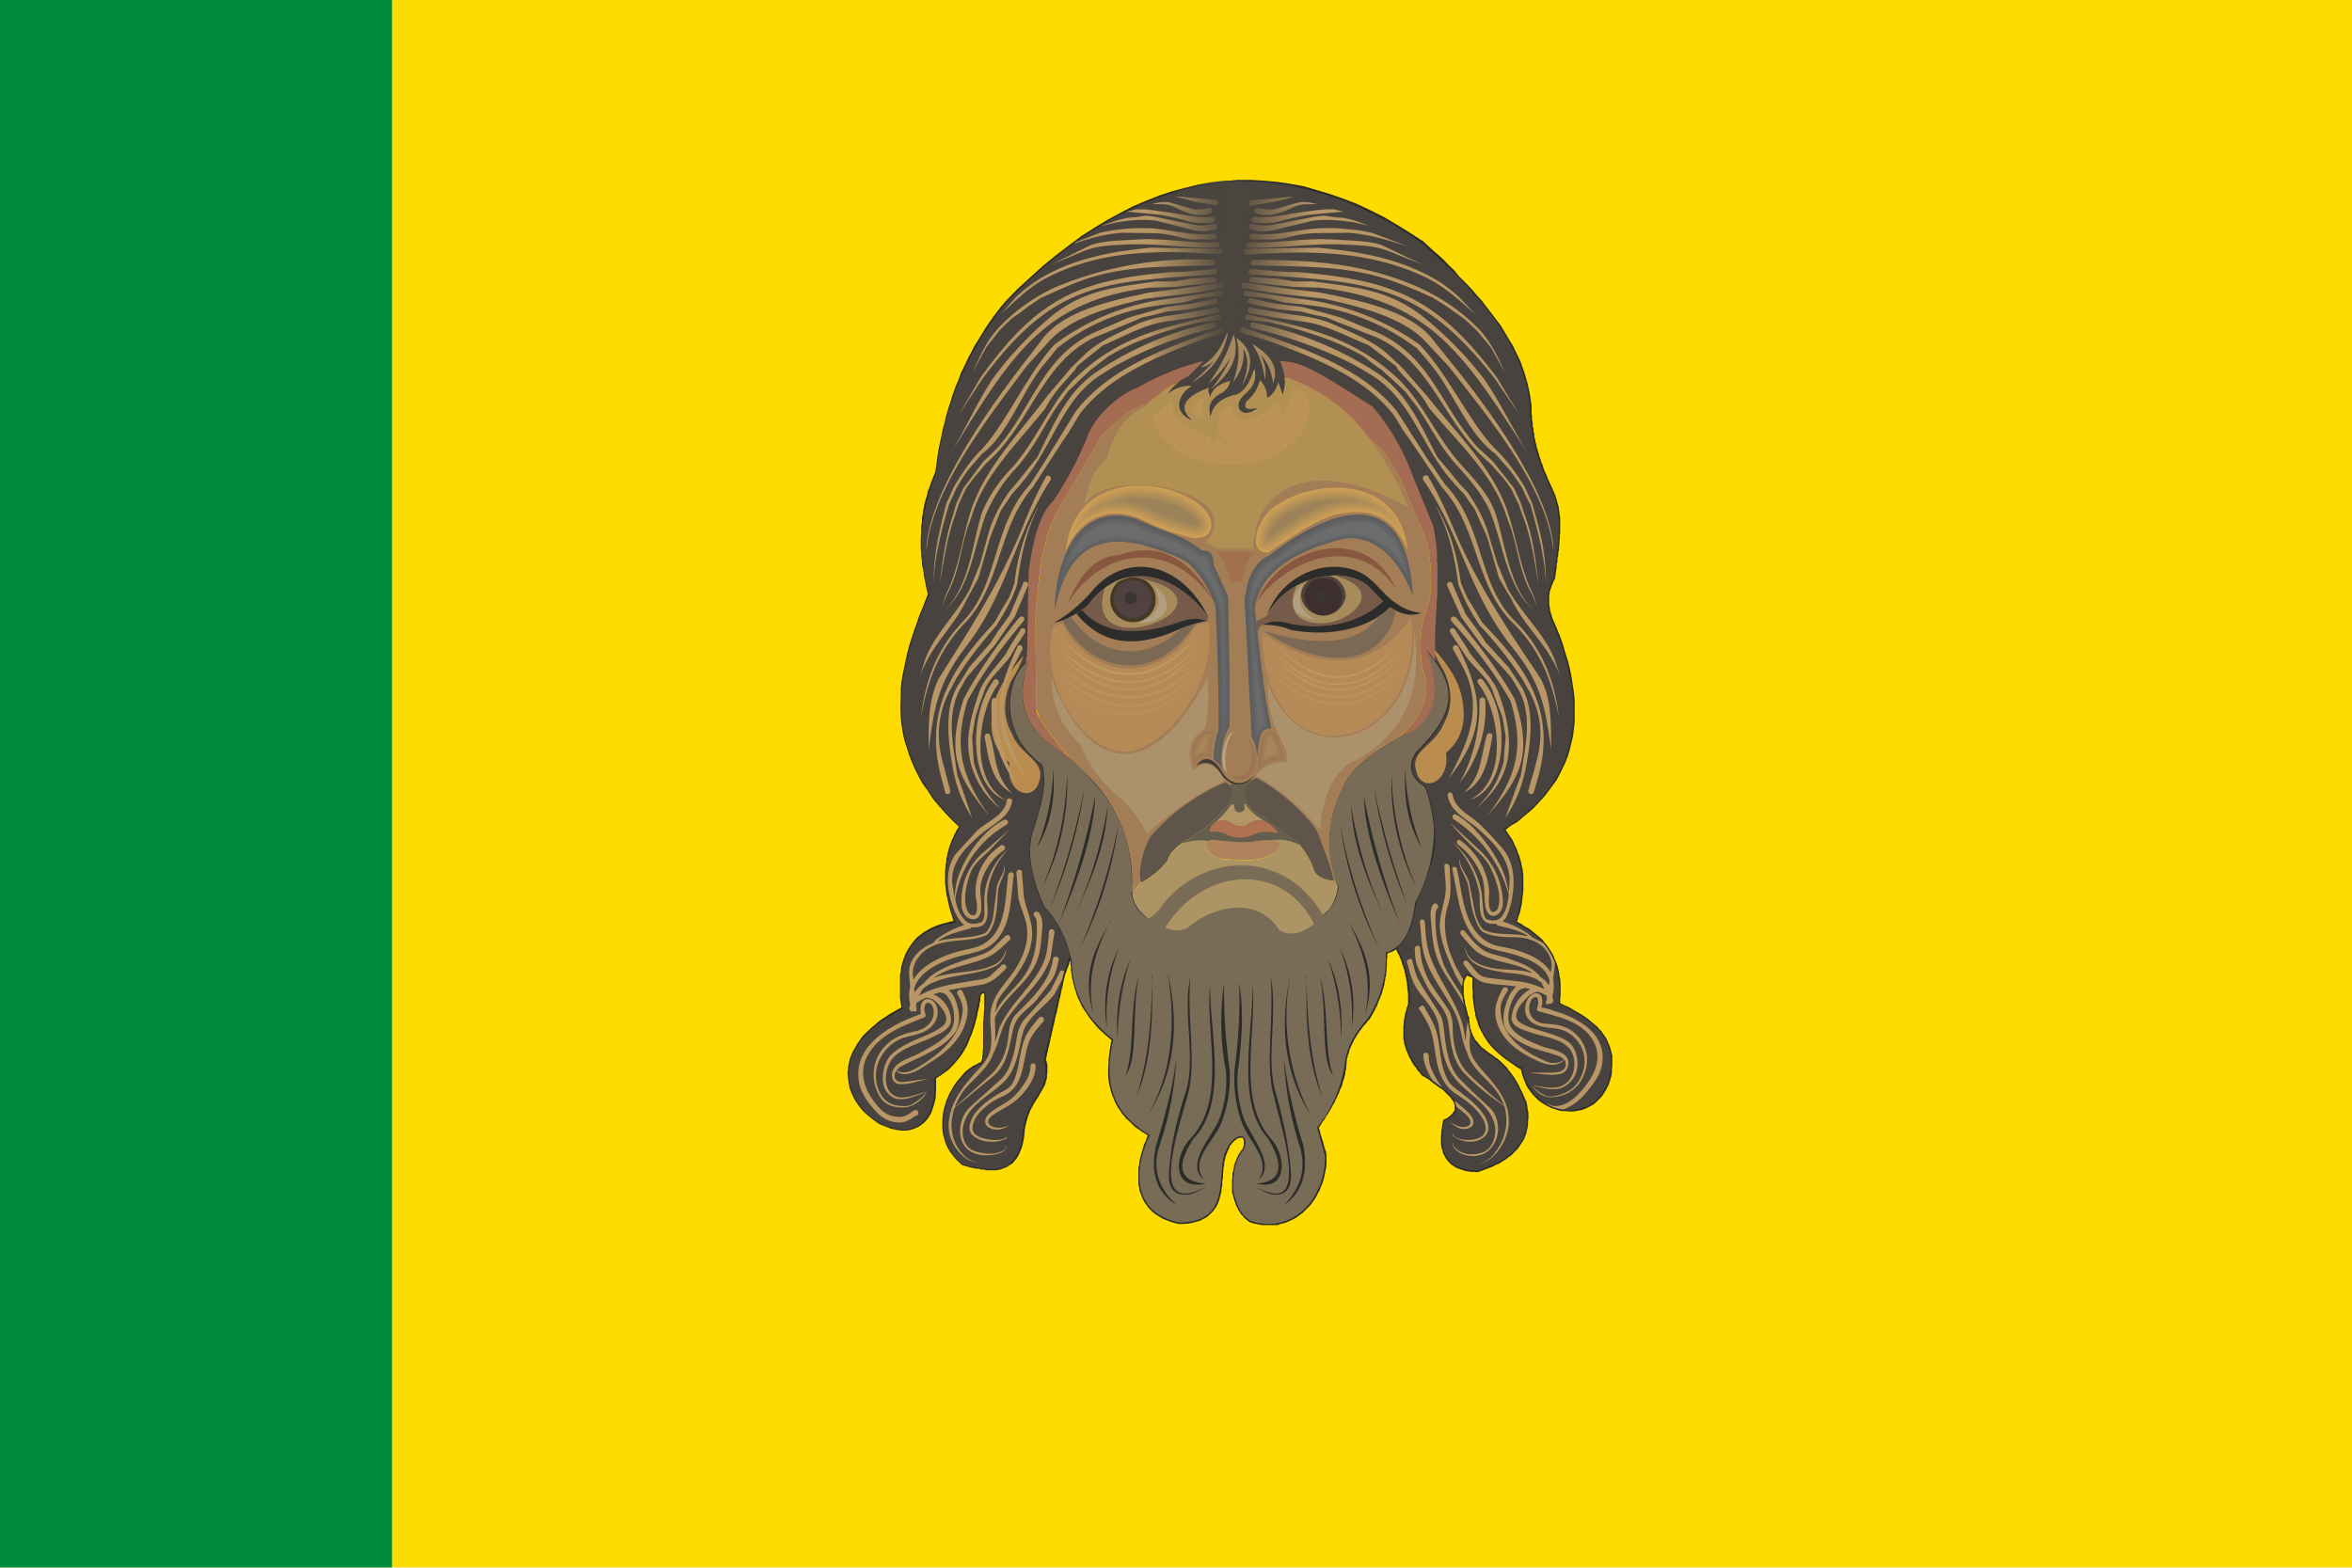 <svg xmlns="http://www.w3.org/2000/svg" xmlns:xlink="http://www.w3.org/1999/xlink" height="400" width="600" fill-rule="evenodd"><defs><linearGradient id="a"><stop offset="0" stop-color="#4b453f" stop-opacity="0"/><stop offset=".5" stop-color="#4b453f"/><stop offset="1" stop-color="#4b453f" stop-opacity="0"/></linearGradient><linearGradient xlink:href="#a" id="c" x1="282.5" y1="61.9" x2="308.6" y2="63" gradientUnits="userSpaceOnUse" gradientTransform="matrix(1.559 0 0 1.061 -146.8 .5)"/><filter height="1" y="0" width="1" x="0" id="b" color-interpolation-filters="sRGB"><feGaussianBlur/></filter></defs><g filter="url(#b)"><path d="M0 0h640v400H0z" fill="#ffdc00"/><path d="M0 0h100v400H0z" fill="#008a3e"/></g><path d="M355.6 188.6l-.8.4-.7.5-.8.4-.7.4-.7.5-.6.4-.7.5-.6.4-.6.5-.6.5-.6.4-.6.5-.5.5-.5.4-.5.5-.5.5-.4.5-.5.5-.4.5-.4.5-.3.5-.3.5-.3.6-.3.5-.3.5-.2.5-.4.7-.3.7-.3.7-.3.7-.3.8-.2.7-.3.7-.2.7-.2.8-.2.7-.1.7-.2.8-.1.7-.1.8-.1.7v.8l-.1.8V217.4l.1.7.1.8.1.8.2.8.2.9.1.8.3.8.2.8.3.8.3 1 .2.2.1.1v.2h.1V226.8h-.1v.4h-.1v.4l-.1.1V228l-.1.1V228.4h-.1v.2l-.1.1v.2l-.1.2v.1l-.1.2v.1l-.1.2-.1.1v.1l-.1.2v.1l-.2.2v.1l-.1.1v.2l-.1.1-.1.1-.1.2-.1.1v.1l-.1.1-.1.1v.1h-.1l-.1.2h-.1v.1l-.2.2-.1.2-.2.1-.2.2-.2.2-.1.1-.2.2-1-1.4-1-1.4-1-1.4-1.2-1.2-1.2-1.2-1.2-1-1.3-1-1.3-.8-1.4-.8-1.4-.6-1.4-.6-1.5-.4-1.5-.4-1.5-.2-1.5-.2h-3l-1.5.1-1.5.3-1.5.3-1.5.4-1.4.5-1.5.6-1.4.7-1.4.8-1.3 1-1.3.9-1.3 1-1.2 1.2-1.1 1.3-1.2 1.3-1 1.4-.1.1-.2.2h-.1l-.2.2-.1.1-.2.2-.1.1-.1.1-.2.1-.1.2h-.2l-.1.2-.1.1-.2.1-.1.1-.2-.1-.2-.2-.3-.2-.2-.3-.3-.2-.2-.2-.2-.2-.2-.2-.2-.2-.2-.2-.1-.2-.2-.2-.1-.2-.2-.2-.1-.2-.1-.2-.1-.2-.2-.2v-.2l-.1-.2-.1-.2-.1-.2v-.2l-.1-.2-.1-.2v-.2l-.1-.2V228.4l-.1-.2v-.4l.1-.1v-6.4l-.2-1.3-.2-1.4-.2-1.3-.3-1.3-.3-1.2-.4-1.2-.4-1.2-.4-1.2-.5-1.1-.5-1.1-.5-1.1-.6-1.1-.6-1-.6-1-.7-1-.7-1-.7-1-.7-1-.8-.8-.8-1-.8-.8-.9-.9-.8-.8-1-.9-.8-.8-1-.8-.9-.8-1-.8-.9-.8-1-.6-1-.7-.9-.7-.8-.7-.8-.7-.7-.7-.6-.7-.6-.6-.5-.7-.5-.7-.4-.7-.4-.7-.3-.7-.3-.7-.2-.7-.2-.8-.2-.7-.1-.7v-.7l-.1-.7V174.8l.1-.8.1-.7.2-.7.1-.8.2-.7.2-.7.1-.8.5-1.8-.8.6V167.5l.1-.2v-1.2l.1-.2v-1.4l.4-9v-.7l.3-9 .1-1 .1-.7.1-.9.2-.8.1-.7.2-.8.1-.7.2-.8.1-.7.2-.6.2-.7.1-.6.2-.7.2-.6.2-.6.2-.5.2-.6.2-.5.2-.5.2-.5.2-.4.2-.5.2-.4.3-.4.2-.4.2-.3.3-.4.2-.3.3-.3.2-.3.3-.2.3-.3.3-.6.4-.6.4-.5.3-.6.4-.5.3-.6.3-.5.4-.6.3-.5.3-.6.3-.5.3-.6.3-.5.3-.6.3-.5.3-.6.3-.5.2-.6.3-.5.3-.6.2-.5.3-.6.2-.5.3-.6.2-.5.3-.6.2-.5.2-.6.3-.5.2-.6.2-.5.2-.6.3-.5.3-.5.3-.5.3-.5.3-.5.4-.4.3-.5.4-.5.4-.4.4-.5.4-.4.4-.4.4-.5.4-.4.5-.3.4-.4.4-.4.4-.3.5-.4.4-.3.4-.3.4-.3.4-.2.4-.3.4-.2.4-.2.4-.2.3-.2.4-.2.3-.1.3-.1.3-.2.5-.2.4-.3.4-.2.4-.2.4-.3.5-.2.4-.2.5-.3.4-.2.5-.2.4-.2.5-.2.5-.2.5-.2.4-.2.5-.2.5-.2.5-.2.5-.2.5-.2.6-.2.5-.2.5-.2.5-.2.5-.2.6-.2.5-.1.6-.2.5-.2.6-.2.5-.1.5-.2-.3.3-.2.3-.2.2-.3.2-.2.3-.2.2-.3.3-.2.2-.3.2-.2.3-.2.2-.2.2-.4.2-.5.2-.4.3-.4.2-.4.3-.4.3-.4.3-.3.3-.4.3-.3.3-.3.3-.3.4-.3.3-.3.4-.2.3-2 2.7 2.4-1.9.2-.1.2-.2h.1l.2-.2.2-.1.2-.1.1-.2h.2l.2-.2h.2l.1-.2h.2l.2-.1.2-.1h.2l.1-.2h.4l.2-.1h.2l.2-.1h.2l.2-.1h.4-.1l-.3.3-.2.3-.3.3-.2.3-.2.3-.2.3-.2.3-.2.3v.3l-.2.4v.3l-.2.4v1.4l.2.3.1.4.2.3.2.4.2.3.3.3.3.3.3.3.4.3.4.2.5.3 2.6 1.2-2-2-.3-.2-.3-.3-.2-.3-.2-.3-.2-.2v-.3l-.2-.3v-.2l-.1-.2v-1l.1-.2.1-.3.1-.2.2-.2.2-.3.2-.2.3-.2.3-.3.3-.2.3-.2.4-.3.4-.2.5-.3.4-.2.5-.2.6-.2.3-.2v.7l.1.1v.2l.1.2v.1l.1.2.1.1v.2l.4 1V102.6l-.2.2v.2l-.1.3v.2l-.1.2v1.9l.1.2v.2l.1.3.6 1.8.3-1.9v-.5l.2-.2v-.2l.1-.3.1-.2.1-.2.1-.2.1-.2.2-.2v-.2l.2-.2.2-.2.2-.1.1-.2.2-.2.2-.1.2-.2.3-.1.2-.2.2-.1.3-.1.3-.2.2-.1.3-.1.3-.1.4-.1.3-.1.3-.1.4-.1.4-.1.3-.1.2-.1.2-.1.3-.2.2-.1.2-.2.2-.1.2-.2.2-.2.1-.2.2-.2.2-.2.1-.2.2-.2.2-.3.1-.2.1-.2.2-.3.1-.2.1-.3.2-.3v-.2l.2-.3.1-.3.1-.3.2-.3V96.5l-.1.2v.2l-.1.2v.2l-.2.2v.2l-.1.2-.2.3-.1.2-.1.2-.2.2-.2.3-.2.2-.2.3-.3.2-.3.3-.3.3-.3.2-.3.4-.3.3-.2.3-.2.3-.1.3-.1.4-.1.3V104.3l.1.2.2.2.1.2.2.2.2.2.2.1.3.1.2.1h.3l.3.1H318.6l.4-.1.3-.1.3-.2.4-.2.3-.2.4-.2 1.5-1.2-1.9.3h-.4l-.3.1h-1.4l-.1-.1V102.9l.1-.2.4-.3.4-.4.3-.3.3-.4.3-.3.3-.4.2-.4.2-.3.2-.4.2-.3.1-.4.2-.3V98l.2-.3.2.2.2.2.2.3.1.2.1.3.1.3.1.2.1.3v.3l.1.2v.3l.1.3v1.3l.9-.5.3-.2.3-.2.2-.3.3-.2.2-.2.2-.3.2-.3.1-.2.2-.3.1-.3.2-.3v-.2l.2.4v.2l.3.6v.2l.2.6.5 1.2.4-1.3.1-.3v-.2l.1-.3.1-.3V99l.1-.3v-.5l.1-.3V96.2l-.1-.3v-.5l-.1-.3-.1-.3v-.3l-.2-.3V94l-.1-.3-.1-.2-.1-.3-.1-.3-.2-.3H327.7l.2.1h.5l.2.1h.5l.2.1.4.1.5.1.5.2.5.2.5.2.6.2.5.2.6.2.5.3.6.3.6.3.6.3.6.3.7.4.6.4.7.3.6.4.7.4.7.4.6.4.7.5.7.4.8.4.7.5.7.5.8.4.7.5.8.5.7.5.8.4.8.5.7.5.2.2.3.3.3.3.2.4.3.3.3.3.3.4.3.4.3.4.3.4.3.4.3.4.3.5.3.5.3.5.3.5.3.5.4.5.3.6.3.6.3.6.4.6.3.6.3.7.3.6.4.7.3.7.4.8.3.7.3.8.4.8.3.8.2.4.2.4.1.5.2.4.2.4.2.5.1.4.2.4.2.5.2.4.2.4.1.4.2.5.5 1.3.2.4.2.4.2.5.1.4.2.4.2.5.2.4.1.4.2.4.2.5.2.4.2.4.1.5.5 1.2.2 1.2.2 1.1.1 1.1.2 1.1v1l.1 1.1.1 1v1l.1 1v6.7l-.1.8v1l-.1.8v1l-.1.8v1l-.1.8v1l-.1.9v1.9l-.1.9V167.4l-.2-.2-.6-.8-2-2.5.9 2.8.2.7.3.8.2.7.2.8.2.7.1.7.2.7.1.7.1.7v.7l.1.7v3.3l-.1.6-.2.6-.1.6-.2.6-.2.6-.3.6-.3.5-.3.6-.3.5-.4.5-.5.5-.4.6-.5.4-.6.5-.6.5-.8.4-.8.4-.9.4-.8.4-.8.5zM273 244.9l.1.6v.6l.1.7v.7l.1.7.1.7.1.7.2.7.1.6.2.7.2.7.2.6.2.7.2.6.3.7.3.6.3.6.3.7.4.6.4.6.4.6.4.6.4.6.5.6.5.6.5.6.5.6.6.6.6.5.6.6.6.5.7.6.5.4-.2.7-.1.8-.2 1-.1.8-.1.9-.1.8v1l-.1.8v2.5l.1.8.1.9.2.8.2.8.2.8.3.8.3.7.3.8.4.8.4.7.5.7.5.8.6.7.6.7.7.6.7.7.7.7.9.6.8.6 1 .6.6.4-.2.5-.3.9-.4.8-.3.9-.2.8-.3.9-.2.9-.2.8-.1 1-.2.8v4.2l.2.8.1.8.3.8.3.8.3.7.4.7.5.7.5.7.6.6.6.6.7.5.8.5.8.5 1 .4 1 .4 1 .3 1.1.3h1.4l1.2-.1 1-.2 1.1-.3 1-.3.7-.4.8-.4.6-.5.6-.6.5-.5.5-.7.4-.6.3-.7.3-.7.2-.8.2-.7.2-.8v-.7l.2-.8v-.8l.1-.8.1-.7v-.8l.1-.7v-.7l.2-.8v-.6l.2-.7.1-.6.2-.6.2-.5.2-.5.2-.4.2-.4.1-.4.2-.3.3-.3.2-.3.2-.2.2-.2.2-.2.3-.2.2-.2.2-.1.2-.1h.2l.2-.1h.7v.1l.2.1V290.8l.1.2v1.1l-.1.4-.1.4-.2.3v.2l-.2.1-.2.2-.1.3-.2.2-.1.2-.2.3-.1.2-.1.3-.2.3-.1.3-.1.3-.1.3-.2.3v.4l-.2.3v.4l-.1.4-.1.3v.4l-.2.4v1.3l-.1.4v3.4l.2.3v.2l.1.3v.2l.1.3.1.3.1.2v.3l.2.2v.3l.1.2.1.3.1.2.1.2.2.3v.2l.2.3.1.2.2.2.1.3.2.2.1.2.2.2.2.2.2.3.2.2.2.2.2.2.3.2.2.2.3.2.3.2 1 .3 1.1.2 1 .2h3.9l.8-.3.9-.2.8-.3.9-.4.8-.4.7-.4.8-.6.7-.5.6-.6.7-.7.6-.6.6-.8.5-.7.5-.8.4-.8.5-.9.3-.9.4-.9.3-1 .2-.9.2-1 .2-1 .1-1v-2l-.1-.7v-.3l-.3-.6v-.3l-.3-.7v-.2l-.2-.7v-.2l-.3-.7v-.2l-.3-.7v-.2l-.2-.7v-.2l-.3-.7.3-.4.3-.5.3-.5.4-.5.3-.5.3-.6.4-.5.3-.5.3-.5.3-.5.3-.6.3-.5.3-.5.2-.6.3-.5.2-.5.3-.6.2-.5.2-.6.3-.5.2-.6.1-.5.2-.6.2-.5.1-.6.2-.6v-.6l.2-.5v-.6l.1-.6v-.6l.1-.6v-.4l.2-.4v-.4l.2-.4.1-.3.1-.4.1-.4.2-.4.1-.3.2-.4.1-.3.2-.3.2-.4.1-.3.2-.3.2-.3.2-.4.2-.3.2-.3.2-.3.2-.3.2-.3.2-.2.2-.3.2-.3.3-.3.2-.3.2-.2.3-.3.2-.3.2-.3.3-.2.3-.5.3-.5.3-.5.2-.4.3-.5.2-.5.3-.5.2-.5.2-.5.2-.5.2-.5.2-.5.2-.5.2-.5.1-.6.2-.5.1-.5.2-.6v-.5l.2-.6v-.5l.2-.6v-.6l.1-.5v-.6l.1-.6V244.8l.1-.6V243.3l.4-.2.4-.1.4-.2.3-.1.4-.2.3-.3.1.2.2.4.2.4.2.4.2.3.1.4.2.4.2.5.1.4.1.4.2.4.1.4.1.4.2.4v.5l.2.4v.4l.2.5v.4l.1.5.1.4v.4l.1.5v.5l.1.4v.5l.1.4v2.8l-.2.6-.2.5-.1.6-.2.5-.1.6-.1.5-.1.6-.1.5v.6l-.1.5v3.5l.2.5v.6l.2.6.2.6.2.6.3.6.2.6.3.6.4.7.3.6.4.6.5.6.4.7.6.6.5.7.7.4.7.4.6.4.6.5.5.4.6.4.5.4.6.4.5.3.4.4.4.4.4.4.4.4.4.4.2.3.3.4.2.3.2.4.1.3.1.3v1.3l-.2.2-.2.3-.2.3-.3.3-.4.4-.4.3-.5.3-.7.3-.2.9-.1.6-.1.7-.1.6v.6l-.1.6v2.3l.1.6.1.5.2.5.1.5.2.5.3.5.2.4.3.4.3.4.4.4.4.4.4.3.5.3.5.3.5.2.6.2.6.2.6.2.7.1.7.1h.7l.9.1.9-.3.8-.3.8-.3.8-.3.7-.3.7-.4.8-.3.6-.4.7-.4.6-.4.6-.5.6-.4.5-.5.5-.5.5-.5.4-.5.4-.6.4-.6.4-.6.3-.6.2-.6.3-.7.1-.7.2-.7.1-.7v-.8l.1-.7V283.8l-.2-.8-.1-.9-.2-1-.3-.6-.3-.7-.3-.7-.3-.6-.3-.6-.3-.6-.2-.5-.3-.5-.3-.5-.3-.5-.3-.5-.3-.4-.3-.4-.3-.4-.3-.4-.3-.3-.2-.4-.3-.3-.3-.3-.3-.3-.3-.3-.3-.3-.3-.3-.3-.2-.3-.3-.3-.2-.3-.2-.3-.2-.2-.2-.3-.2-.3-.2-.3-.2-.4-.3-.4-.3-.4-.3-.3-.3-.4-.2-.3-.3-.3-.3-.2-.3-.3-.3-.2-.3-.3-.3-.2-.2-.2-.3-.1-.3-.2-.3-.1-.3-.2-.2v-.3l-.2-.3-.1-.3v-.3l-.2-.3v-.2l-.1-.3v-.3l-.1-.3v-.6l-.1-.3v-.9l-.3-.5-.1-.5-.1-.5-.2-.5v-.4l-.2-.5-.1-.4-.1-.5v-.4l-.1-.4-.1-.4v-.4l-.1-.4V251l.1-.3v-.3l.1-.2.1-.3.1-.2.1-.2.1-.2.1-.2.1-.2.2.1.2.1.3.1.2.1.3.1.2.1V252.3l.1.7v1.6l.1.7.1.8.1.8.1.7.2.8.1.8.2.7.3.8.2.8.3.7.4.8.4.7.4.8.5.7.5.8.6.7.6.7.7.7.8.7.8.7.9.7 1 .7 1 .7 1 .7 1 .6.2.9.3 1 .4 1 .4 1 .5.9.6.8.6.8.7.7.7.7.8.6.8.5.9.5.8.4 1 .3.8.3 1 .2h.9l.9.1h1l.8-.1 1-.2.8-.2.9-.4.8-.4.9-.5.7-.6.7-.7.7-.7.6-.9.6-1 .5-1 .4-1.1.3-1 .2-1v-1l.1-.9v-2.5l-.2-.8-.2-.8-.2-.7-.3-.7-.3-.7-.3-.7-.4-.6-.5-.7-.4-.6-.5-.5-.5-.6-.6-.5-.6-.5-.6-.5-.6-.5-.7-.5-.7-.5-.7-.4-.7-.4-.7-.4-.8-.5-.7-.4-.8-.3-.8-.4-.5-.3v-.9l.1-1.1v-3.1l-.1-1-.2-.9-.1-.9-.2-.8-.2-.8-.3-.8-.3-.7-.3-.8-.3-.6-.4-.7-.4-.6-.4-.6-.4-.6-.5-.5-.4-.6-.5-.5-.5-.4-.6-.5-.5-.4-.6-.5-.5-.4-.6-.4-.6-.3-.6-.4-.6-.4-.6-.3-.4-.2.2-.7.3-1 .3-.9.2-1 .2-.8.1-1 .1-.8.1-.9.1-.8v-4l-.1-.8-.1-.8-.2-.7-.1-.7-.2-.7-.2-.7-.2-.7-.3-.7-.2-.6-.3-.7-.3-.6-.3-.7-.3-.6-.4-.6-.4-.6-.4-.6-.4-.6-.1-.2 1.3-1 1.7-1 1.5-1.3 1.5-1.2 1.4-1.3 1.2-1.3 1.3-1.4 1-1.3 1.1-1.5 1-1.4.8-1.5.8-1.6.7-1.5.6-1.6.5-1.7.4-1.7.4-1.7.2-1.7.2-1.8v-5.6l-.2-2-.3-1.9-.3-2-.4-2-.5-2-.7-2.2-.6-2.1-.8-2.2-.9-2.2-1-2.3v-.3l-.2-.3v-.3l-.2-.3v-.3l-.2-.4v-.6l-.1-.3v-.3l-.1-.3v-2.5l.1-.3v-.4l.1-.3.1-.3.1-.3.1-.3.1-.3.1-.3.2-.4.1-.3.1-.3.2-.3.2-.4.1-.8.1-.7.1-.7.1-.7v-.7l.2-.7v-.8l.2-.7v-.7l.2-.8v-.7l.1-.7v-.8l.1-.7v-.8l.1-.7v-3.7l-.1-.7-.1-.7-.1-.8-.1-.7-.2-.7-.2-.7-.2-.7-.2-.7-.3-.7-.3-.7-.3-.7-.3-.6-.3-.7-.3-.6-.3-.7-.2-.6-.3-.6-.3-.7-.2-.6-.2-.7-.3-.6-.2-.7-.2-.6-.2-.7-.2-.6-.2-.7-.2-.6-.1-.7-.2-.6-.1-.7-.2-.6v-.7l-.2-.6v-.7l-.2-.7v-.6l-.1-.7-.1-.6v-.7l-.1-.7V103.5l-.2-1.4-.2-1.4-.3-1.4-.3-1.4-.4-1.4-.4-1.4-.5-1.4-.5-1.4-.6-1.3-.7-1.4-.6-1.3-.8-1.3-.8-1.3-.8-1.4-.8-1.3-1-1.3-.9-1.2-1-1.3-1-1.3-1-1.3-1.1-1.2-1.1-1.3-1.2-1.3-1.2-1.2-1.2-1.2L371 69l-1.3-1.2-1.2-1.3-1.3-1.2-1.4-1.2-1.3-1.2-1.4-1.3-3.4-2.2-3.4-2.1-3.4-2-3.4-1.7-3.4-1.6-3.4-1.3-3.4-1.2-3.4-1-3.4-1-3.3-.6-3.4-.5-3.4-.3-3.3-.2h-3.4l-3.3.3-3.4.4-3.3.5-3.3.8-3.4.9-3.3 1.1-3.3 1.3-3.3 1.4-3.3 1.7-3.3 1.8-3.3 2-3.3 2.1-3.2 2.4-3.3 2.5-3.3 2.7-3.2 2.9-3.3 3-3.2 3.3-1 1.2-1 1.3-1 1.3-.9 1.3-.9 1.3-.8 1.3-.8 1.3-.8 1.3-.8 1.3-.7 1.4-.7 1.3-.6 1.3-.7 1.4-.6 1.3-.5 1.4-.6 1.4-.5 1.3-.5 1.4-.4 1.4-.5 1.4-.4 1.4-.4 1.3-.3 1.4-.4 1.4-.3 1.4-.3 1.5-.3 1.4-.3 1.4-.2 1.4-.2 1.4-.2 1.5-.2 1.3-.4 1-.4 1-.4 1-.3 1-.4.9-.2 1-.3 1-.3 1-.2 1-.2 1-.1.9-.2 1v1l-.2 1v1.9l-.1 1v3l.1.9v1l.2 1v1l.2 1 .2.9.1 1 .2 1 .2 1 .2 1 .2.9.2.8-.7 1.8-.7 1.8-.8 1.9-.6 1.8-.7 1.9-.6 1.9-.6 1.8-.5 1.9-.4 1.8-.4 1.9-.4 1.9-.3 1.8-.2 1.9v1.9l-.1 1.8v1.9l.1 1.9.2 1.8.3 1.9.4 1.9.6 1.8.6 2 .7 1.8.8 1.8 1 2 1 1.8 1.3 1.8 1.3 2 1.5 1.8 1.6 1.8 1.8 1.9 1.7 1.6-.2.4-.4.6-.3.6-.3.6-.3.7-.3.6-.2.6-.3.7-.2.7-.2.7-.2.7-.1.7-.2.7v.7l-.2.8v.7l-.1.8v3.2l.1.8.1.9.1.9.2.8.2 1 .2.8.2 1 .3 1 .3.9.3 1 .2.5h-.4l-1 .3-.8.2-.8.2-.9.3-.8.3-.7.3-.8.4-.7.4-.7.4-.6.5-.7.5-.6.5-.5.6-.5.6-.5.7-.5.7-.4.7-.4.8-.3.8-.3.8-.3 1-.2.8-.1 1-.2 1v5.9l.2 1.3.2 1-3 1.7-2.7 1.8-2.2 1.9-2 1.9-1.4 2-1.1 1.9-.8 1.9-.4 1.9-.2 1.9.2 1.8.3 1.8.6 1.6.8 1.6 1 1.5 1.1 1.3 1.3 1.2 1.4 1.1 1.4 1 1.5.6 1.5.6 1.5.3 1.5.2 1.5-.1 1.4-.4 1.3-.6 1.2-.9 1-1.1.9-1.5.6-1.8.5-2 .1-2.4v-2.5l.5-.4.8-.5.7-.5.7-.5.6-.5.6-.6.6-.6.5-.6.5-.6.5-.6.5-.7.4-.6.4-.7.4-.7.3-.6.3-.7.3-.8.3-.7.3-.7.2-.7.3-.8.2-.7.2-.8.2-.7.2-.8.1-.8.2-.7.2-.8.1-.8.2-.8v-.7l.2-.7.1-.1.2-.2h.1l.2-.1h.1v.1l.1.1v4.1l-.1.4v.9l-.1.5v.9l-.1.4v7l-.1.3v1l-.1.3v.6l-.1.2v.3l-.2.2v.3l-.6.2-.7.4-.8.4-.7.5-.7.5-.7.6-.6.7-.6.7-.6.7-.6.8-.5.8-.5.9-.5.8-.4 1-.4.9-.3 1-.3 1-.2 1-.1 1-.1 1v2l.1 1 .2 1 .3 1 .3 1 .5 1 .5.9.7.9.7.9.8.8 1 .9.8.2.7.2.6.2.7.1.7.2h.7l.6.2h.7l.6.2h2.4l.6-.1.6-.1.5-.2.5-.2.6-.2.4-.3.5-.3.5-.3.4-.4.4-.5.4-.5.3-.5.3-.6.3-.7.3-.7.2-.7.2-.8.2-1 .1-.8.1-1 .1-1 .2-.8.2-.8.2-.7.2-.7.3-.7.2-.6.3-.6.3-.5.3-.6.3-.5.3-.5.3-.4.3-.5.3-.5.2-.4.3-.5.3-.5.2-.4.3-.5.2-.5.1-.5.2-.6.1-.5v-.6l.1-.7V271.7l-.2-.8-.2-.7.2-.6.1-.7.2-.6.1-.7.2-.7.3-1.3.1-.7.2-.6.1-.7.2-.7.1-.6.2-.7.3-1.3.1-.7.2-.7.2-.6.1-.7.2-.7.1-.7.3-1.3.2-.7.1-.6.3-1.4.2-.6.1-.7.3-1.3.2-.7v-.3l.2-.3.1-.3.1-.3.1-.3.1-.3.1-.3.2-.3v-.3l.2-.3v-.4l.2-.3.1-.3zM308.8 102l.4-1 .2-.4.2-.4.2-.3.2-.3.3-.3.2-.3.3-.2.4-.2.3-.2.4-.2.3-.2.4-.2.4-.1.3-.1v.2l-.1.1-.1.2-.1.2-.1.2-.2.1v.2l-.2.2-.2.1-.2.2-.2.1-.2.2-.2.1-.3.2-.2.1-.3.2-.3.2-.2.2-.2.1-.2.2-.2.2-.2.2-.2.2-.2.2-.1.2zm57.7 64.8l.1.2.3.3.3.4.3.4.3.4.3.4.3.3.3.4.3.4.2.4.3.4.3.4.2.4.2.4.3.4.2.4.2.4.2.4.2.4.2.4.2.4.1.5.2.4.1.4.2.5v.4l.2.5v.4l.2.5v.5l.1.5v.5l.1.5v.5l.1.5v2.3l-.1.4v.5l-.2.4v.4l-.2.4v.4l-.2.4-.2.4-.1.4-.2.3-.2.4-.2.4-.2.3-.2.4-.3.3-.2.4-.3.3-.3.3-.3.3-.3.3-.3.3-.5.5v.9l.1.7v1.2l-.2.6v.5l-.2.5-.2.5-.2.4-.3.4-.2.4-.3.3-.3.2-.3.3-.3.2-.4.1-.3.2h-.7l-.3.1h-.3l-.3-.1-.3-.1-.3-.2-.3-.1-.2-.3-.3-.2-.2-.4-.2-.3-.2-.5-.1-.4-.2-.6v-.4l-.1-.4V194.1l.2-.3.1-.3.2-.4.2-.3.2-.3.2-.3.3-.3.3-.3.2-.3.3-.3.4-.3.3-.3.3-.3.3-.3.4-.3.3-.4.4-.3.3-.4.3-.4.3-.4.4-.4.3-.4.2-.4.3-.5.2-.5.2-.5.3-.4.2-.5.2-.4.2-.4.1-.5.2-.4.1-.5.2-.4v-.4l.1-.5.1-.4v-.5l.1-.4v-3l-.1-.4-.1-.4v-.5l-.2-.4-.1-.4-.1-.4-.1-.4-.2-.5-.1-.4-.2-.4-.2-.4-.1-.4-.3-.4-.1-.3-.2-.3-.2-.3-.2-.3-.1-.3-.2-.3-.1-.2-.2-.3-.1-.3-.2-.3v-.3l-.2-.3-.1-.2z" fill="#2c2c2b"/><path d="M264.4 181l.9 2.3c1.7 3 5 7 8 10.4l.5.7.8.8 1 1a37.6 37.6 0 0113.2 29.4 8 8 0 000 2.2l.8-.9 1.5-1.8v.1c2.5-1.3 5-3.3 6.8-5.7.6-2 2-3.2 3.5-4.3 2.4-.8 4.7-1 6.9-.7-1.7 1 .7 4.4 3.8 4.6 2.9.1 6 .6 8.4.1 2.5-.4 4.7-1.3 5.6-2.7 1-1.4-.1-2-1.7-2.1a11 11 0 017.2 1.3 19 19 0 013.7 6.7c1.2 1.7 3 2.1 5 2.4l.9 1c-3.3-9-2.4-17.1 1.3-24.6 2.1-5.2 8-9.7 16.3-13.9h-1.3c6-5.1 7.7-10.8 5.3-16.8-.8-5.8-.6-11.5 1.9-17.3 1.2-11.8-1.2-16.3-3.4-21.3-3.2-8-6.4-16-11.9-19.9a42.6 42.6 0 00-21.7-15.8c.2 1.5 0 3-.5 4.5l-1.1-3.2c-.5 1.7-1.2 3.2-2.9 4 0-1.6-.4-3.2-1.8-4.5a9.7 9.7 0 01-3.4 5.4c-1 2.2.7 2.1 2.8 1.7-3.5 3-6.7 0-3.6-3.2 3.3-2.7 3-4.7 2.9-6.6h-.2c-1 3-2.3 5.6-4.6 6.4-4.1.9-6 2.9-6.4 5.7-.8-2.4-.4-4.6 2.8-6.2 1.3-.9 2-1.9 2.1-3-2.4.6-4.4 1.8-5.1 4.1-.3-.8-.8-1.6-.2-2.4-6.6 2.4-8 5.2-4.3 8.4-5.5-2.2-3.4-7-.2-8.8-2.4-.2-4.4.7-6.3 2.2a14 14 0 013.9-3.8c-3.5 2-6.8 4-9.4 6.5-3.6.5-7.2 4.1-10.9 7.5l-10.6 17.9c-5.1 8.5-5.7 18.9-6.6 29.1l.3 23.1zm26.5 51.4l.1.1zm.1.1l.1.1.1.1v.1m.1 0v.1zm.1.2h.1l.1.2h.1m0 .1h.1zm.4.3zm.2.2zm.2.1l.2.3m0 0h.2m.1.2a19 19 0 004.2 2.4c9.5-15.6 30-17.2 38-1 .9-.8 1.6-1.6 2-2.2l.3-.2c-9.8-17.2-31.5-16.5-42.2-1l-2.3 2zm4.6 2.5zm.6.2zm.2 0zm.6.2zm.6 0zm.7 0zm.1 0zm.2 0zm.2 0zm.1 0zm.4 0zm.6-.2zm.5-.2zm.2 0zm.2-.2zm23.7.7zm.2.1zm.3.1zm.1.1h.1zm.5.2zm.2 0zm.2.1zm.2 0zm.5.1zm.2 0zm.2 0zm.2 0zm.4 0zm.4 0zm.2 0zm.5 0zm.5-.2zm.3 0zm.1-.1zm.2 0zm.2-.1zm.2-.1zm.2-.1h.1m0 0l.2-.1h-.1zm.2-.2zm.4-.2zm0 0zm.2-.1h.1m0 0l.2-.1v-.1l.2-.1h.1m0-.1zm.7-.5zm2.8-2.7zm1.5-1.4zm0 0zm1.7-3.1zm0 0a17.3 17.3 0 000-.2v.1zm.1-.5zm0 0v-.1zm0-.1zm0 0v-.2m0 0zm.1 0zm0-.1v-.2.1zm0-.2zm0 0zm0 0zm.1-.1zm0 0v-.1zm0-.1zm0 0zm0 0v-.1zm0-.1zm0 0zm0 0l.2-.6v.1a9.3 9.3 0 01-.1.3v.1zm.2-.6zm0 0v-.1zm0-.2zm0 0zm0-.2zm0 0v-.2.1zm.1-.3l-.1-.4.1.4zM303.3 96h-.1zm61 70.5zm0 0v-.1zm0-.1zm-.2-.2zm0-.1l-.2-.2.2.2zm-3.4 20.3z" fill="#a37d55"/><path d="M340.3 146.8c12.9 3.4 5.5 10.7-.6 12-5.7 1.2-12.6-1.2-9-9.3 3-1.7 6.4-2.6 9.6-2.7z" fill="#a88b5a"/><path d="M363.8 165.8c2.9 8.1 3.6 15.6-3.1 20.6-9.2 4.4-15.9 9.2-18.2 14.8a29.6 29.6 0 00-1.5 24.1l.2.3.1.1v.1l.1.1v.1l.1.2v.4h-.1v.5h-.1v.4h-.1v.4h-.1V228.3h-.1V228.6l-.1.1V229h-.1v.2l-.1.1v.2l-.1.1v.2l-.2.1V230.1l-.2.2v.1l-.1.2v.1l-.1.2h-.1l-.1.2v.2h-.1v.1l-.2.1v.1l-.1.1v.1l-.2.1v.1l-.1.1-.2.2-.2.2-.1.2-.2.2-.2.2-.2.1-.2.2-.2.1-.2.2-1-1.8-1-1.4-1.1-1.3-1.2-1.3-1.1-1.1-1.3-1-1.2-1-1.3-.8-1.4-.8-1.4-.6-1.4-.5-1.4-.5-1.5-.3-1.4-.3-1.5-.1h-3l-1.5.1-1.4.2-1.5.4-1.5.4-1.4.5-1.4.6-1.4.7-1.4.8-1.3.8-1.3 1-1.2 1-1.2 1.2-1.2 1.2-1 1.3-1.1 1.5-.2.1-.1.1-.2.2-.1.1-.2.1-.1.2h-.2l-.1.2-.1.1-.2.1-.1.2h-.2l-.1.2-.1.1-.2.1-.2.2-.4-.3-.3-.2-.2-.2-.3-.3-.2-.2-.3-.2-.2-.2-.2-.2-.2-.3-.2-.2-.1-.2-.2-.2-.2-.2-.1-.2-.1-.2-.2-.2v-.2l-.2-.3-.1-.2-.1-.2v-.2l-.2-.2v-.2l-.1-.2v-.2l-.1-.2v-.2l-.1-.2v-.2l-.1-.2v-.4l.1-.3v-1.9c.3-15.7-7.7-25.5-18-33.6-11.4-7.3-10.8-15.2-8.5-23.2-5.2 3.5-8.1 18 3.7 26.3 1.3 4.8-.3 10.7-2.3 16.7-1.9 5.8-.3 12.5 2.8 19.5 3.5 3.7 5.8 8.2 7 14.1.2 7.4 3.2 14.1 10.6 19.8-2.1 9.5-1.4 18.2 9.3 24.4-4 8.6-4.8 19.6 7.4 22.3 14.2 0 9.2-13 12.1-18.4 1.8-4.5 6.4-5.1 4.4 0-1.6 1.6-3 5.5-2.5 10.8.8 2.8 1.4 5.3 4.3 7.2 10.8 3.6 19.2-5.8 19-16.6l-2-7.2a34 34 0 007.2-17.2c.8-4.6 3.2-7.7 5.7-10.6a28 28 0 004.6-16.9c3.9-1 6.6-4.8 7.5-12.7a39 39 0 004.8-19.3c-.4-3.1-1-7.2-2.4-10.3-3.7-2.2-4.5-5.6-2-9 10.8-10.7 10-16.8 2.4-25.9z" fill="#796c57"/><path d="M388.4 272.6c1.7 11.7 17.9 15.2 22 3 2.7-10.7-4.3-15.5-12.8-19.5 1.2-12.5-4.4-17.2-11-20.7 3.4-10.5 1.4-17.8-3-23.8 18.6-11.8 22.6-29.7 12.1-53.7-1.4-3.5-1.2-7 .6-10.4 1-7.5 2.8-15.8-.7-23a48.6 48.6 0 01-5.4-21c-1.1-15.1-12.8-28.5-27.4-41.4C326.5 37 291 42 256.6 77.3a81.4 81.4 0 00-17.7 43.3 45.7 45.7 0 00-1.9 31.2c-8.3 19.7-13 39.4 8 59.2-3.9 6.2-5.2 13.8-1.2 24.4-9.8 1.6-15.8 7.3-13.5 22-36.1 18.3 10.4 48.2 8 17.7 8.4-4.9 10.1-13 11.6-21.4 2.3-2.4 1.5 1.8 1.2 6.8-.2 4 .3 8.5-.6 10.9-7.7 2.6-15 17.3-5 25.6 7.5 2.2 14 2.8 15.3-7.3.9-10.7 7.7-10.7 5.5-19.5l5-21.4c.5-1.6 1-3.3 1.7-5a87.3 87.3 0 00-.3-1l-.2-.5-.1-.5-.2-.5a57.6 57.6 0 00-.3-1l-.2-.4-.2-.5-.2-.5-.2-.4-.2-.4-.2-.5-.3-.4-.2-.4-.2-.5a74.6 74.6 0 00-.5-.8l-.3-.4-.2-.4-.3-.3-.3-.4c0-.2-.2-.3-.3-.4l-.3-.4-.2-.4-.3-.3-.4-.4-.3-.3c0-.2-.2-.3-.3-.4l-.3-.7-.3-.6c0-.3-.2-.5-.3-.7l-.2-.6-.3-.7-.2-.6-.2-.7-.3-.6c0-.2 0-.5-.2-.7l-.1-.6-.2-.6-.2-.7-.1-.6-.2-.6-.1-.6-.1-.7-.1-.6-.1-.6v-.6l-.1-.6v-.6-.6-.6-.6-.6-.6l.1-.5v-.6l.2-.6.1-.6.2-.5.1-.6.2-.6.2-.5a75.9 75.9 0 00.4-1.1l.1-.6.2-.5.2-.6.1-.5.2-.6.1-.5.2-.6v-.5a86 86 0 00.4-1.6l.1-.5.1-.6v-.5l.1-.5.1-.5v-.5-.5-.5-.5-.5-.5-.5-.4l-.1-.5v-.5l-.2-.4v-.4c-.4-.3-.8-.5-1-.8l-1-.8-1-.8-.8-1-.8-.8-.6-1a414.2 414.2 0 01-1.2-2l-.4-.9-.4-1-.3-1-.3-1-.2-1-.2-1v-1a244.1 244.1 0 000-2.8v-1l.2-.8.2-1 .2-.8a152.8 152.8 0 00.6-1.6l.3-.7.3-.7.4-.6.4-.6.5-.6.4-.5.5-.4.3-3.9.6-19.4c1.3-9.3 3.4-15.2 6.3-17.9 4-5.8 6.8-11.7 9-17.5 3-5.7 9.1-10.3 12.3-11.3a68 68 0 0117-6.8l-3.9 3.8c-2.5 1-4 2.8-5.5 4.7a8.5 8.5 0 016.3-2.2c-3.2 1.8-5.3 6.6.2 8.8-3.7-3.2-2.3-6 4.3-8.4-.6.8 0 1.6.2 2.4.7-2.3 2.7-3.5 5.1-4.1-.1 1.1-.8 2.1-2 3-3.3 1.6-3.7 3.8-3 6.2.5-2.8 2.4-4.8 6.5-5.7 2.5-.9 3.7-3.8 4.7-7 .2 2.2.8 4.2-2.8 7.2-3.1 3.3 0 6.2 3.6 3.2-2.1.4-3.9.5-2.8-1.7 2.2-1.8 2.9-3.6 3.4-5.4a5.9 5.9 0 011.8 4.5c1.7-.8 2.4-2.3 2.9-4l1.1 3.2c1-2.7.7-5.6-.7-8.6l2.8.3c5 1 12.3 6 20.7 11.3a55 55 0 0110 17l5.6 13.7c2.2 12.8.2 20.4.3 31.3 3.5 4 6.5 8 7.2 13.2 1 5.6-.4 10-4.2 13.2 1.1 8-6.6 10.5-7.7 4.3-1.4-4.9 4.9-6.3 7-11.6 2.6-4.7 2.1-9.1.2-13.5a31 31 0 01-2.4-4.7v1.6l.5.8.5.8.5.8a446.7 446.7 0 00.8 1.5l.4.8.3.7.2.8.2.7.2.8v.8l.1.7v1.5l-.1.8-.2.8-.3.8-.2.8-.4.8a263.3 263.3 0 01-1.4 2.5l-.6.8-.6 1-.7.8-.8 1-.9.9-.9 1-1 1-.1.2-.2.4-.2.3-.2.3-.2.3v.3l-.2.3v.3l-.2.3v2.3l.2.3v.3l.2.2.1.3.2.2.2.3.2.2.2.3.2.2.3.3.2.2a44.7 44.7 0 01.6.4l.3.2.4.3.2.3v.3l.2.3.1.3.1.4.1.3.1.3.1.3.1.4v.3l.2.3v.4l.1.3.1.3.1.4v.3l.1.3.1.4v.3l.2.4v.6l.1.4v.3l.1.3.1.3v.7l.1.3v.3l.1.3v.3l.1.6v3.5l-.1.6-.1.6v.6l-.2.6-.1.7-.1.6-.2.6-.1.6-.2.6-.2.6-.1.6a135.4 135.4 0 00-.4 1.2l-.3.6a198 198 0 00-.6 1.9l-.3.6-.2.6-.3.6-.3.6-.2.7-.3.6-.3.6-.3.6v.7l-.2.7v.7l-.2.6-.1.7-.2.6-.1.6-.2.5-.2.6-.1.5-.2.5-.2.5-.3.5-.2.4-.2.4-.2.4-.3.4-.2.4-.3.3-.3.3c0 .2-.2.3-.3.4l-.3.2-.3.3-.2.2c2.2 4.1 3.3 8.8 3.3 14-1.9 5.7-2.7 11.5 3.3 18.3 6.9 4.4 12.1 8.6 5.5 11.9-1.6 7-.1 12.5 8.3 12.7 9-2.8 14.5-7.8 12.2-17.4-3-7.6-6-10.2-9.1-12.2-4.7-3.1-5.4-6.3-5.6-9.4-1.7-5.5-1.8-9.2-.2-11.3l1.9.8c.2 8.2-.4 16.4 12.4 23.4z" fill="#48433e"/><path d="M307.8 156.4c.6.7.6 1.4 0 2.1a9.3 9.3 0 00-6 0c-11.1 4-20 3.6-25.8-3l1.5-1.1c8.2-11.2 21.4-9.3 30.6 2.7l-.3-.7z" fill="#765a4a"/><path d="M319 199l.1.3-.1.1-.1.2h-.1l-.1.2h-.1v.1h-.1v.1l-.1.2-.4.7v.1h-.1v.2l-.1.3v.1h-.1v.5 2.2c.8 2.4 3.7 3.4 5.7 4.9l7.9 6V215.6a10.9 10.9 0 00-7-1.1 43.1 43.1 0 01-13.8 0c-1-.2-1.8-.1-2.2.1-2.2-.3-4.5 0-6.8.7l.5-.4c5.4-3 8.8-6.5 11.9-10.2.7-1.8.7-3.2-.2-4.2l.7-.5a4 4 0 004.5-.8z" fill="#645e4d"/><path d="M354.6 154.9c-4.8 5-14.5 7.9-25.4 5.8-2.4-1-4.8-1.3-7.1-1.3 1.6-.8 3.5-1.4 7-.3 9.6 1.8 18-.4 23.7-5.7-2-1.8-3.4-4-5.8-5.2-7.4-3.7-19.7.3-23.8 8.9 3.4-10 14.6-15 23.4-11.2 4.1 1.8 6 5.8 9.8 8.2a13 13 0 006.2 2.3c-2.8 1-5.5.2-8-1.5z" fill="#2c2c2b"/><path d="M356.2 150.4c-8-18-30.3-10.2-35.5 3 7.8-11 25.8-17.7 35.5-3z" fill="#895740"/><path d="M310.6 140.9c1.5 2.2 2.7 4.6 3.4 7.2 1 .3 1.9.3 2.8.2.4-2.3 1-4.7 3-7.4h-9.2z" fill="#a1714b"/><path d="M360 157.3c3.9 36-37.8 43.4-38 4.2 15.3 10.6 29.5 9.2 38-4.2z" fill="#b68a57"/><path d="M356.2 156.2l3.5 1c-4.7 7.1-10.5 11-17.7 11 8.7-.8 12.7-5.3 14.2-12z" fill="none"/><path d="M365.3 164.9c3.7 4.4 7 8.4 7.8 14 1 5.6-.4 10-4.2 13.2 1.1 8-6.6 10.5-7.7 4.3-1.4-4.9 4.9-6.3 7-11.6 2.6-4.7 2.1-9.1.2-13.5a30 30 0 01-3.1-6.4z" fill="#ba8d4e"/><path d="M320.6 198.5a4.3 4.3 0 00-3 3.7c0 .8 0 1.5.2 2 .7 2.5 3.6 3.5 5.6 5l7.9 6c1.8 2.3 3.3 4.6 4 7.2 1.2 1.7 3 2.1 5 2.4-1-4.5-2.3-7.2-3.2-9.9-.9-2.6-1.4-3.6-3.3-5.7a50 50 0 00-13.2-10.7z" fill="#5f554a"/><path d="M272.4 154c2.7-6.9 6.9-12.2 13.2-12.4 10.3-3.6 18.1 1 24.4 12.3-11.6-17.6-29.5-13.4-37.6.1z" fill="#895740"/><path d="M268.7 159c3.6-2 6.6-4.6 9.3-7.5 8.2-10.7 22.7-9 30.1 5.6-9.2-12-22.4-13.9-30.6-2.7-3.2 2.6-6 4.1-8.8 4.5z" fill="#2c2c2b"/><path d="M307.8 158.4a9.3 9.3 0 00-6 0c-11.1 4-20 3.7-25.8-2.8l-1.4 1c5.6 6.8 13.4 9.7 26.1 4 2.4-1 4.8-1.7 7.1-2.2z" fill="#2c2c2b"/><path d="M314.6 186.5c-2.4 1.4-4 8.3-1.6 10.8-1-4.3-.2-8 1.6-10.8z" fill="#b7a582"/><path d="M318.3 188.3c4.8 5.1.4 14.3-5 9.3 4.8 2.4 7.8-3.2 5-9.3z" fill="#9c7357"/><path d="M320 197.8c-2.5 2.6-5.3 2.7-7.7 0-3.1-5.8-5.8-4.4-7.1-2.4 2.6-1.6 4.8-.6 6.7 2.7 3 3.3 6.2 2.6 8.1-.3z" fill="#423d39"/><path d="M308.3 158.8c2.4 18.2-13.1 32.8-21 33-10.8.4-22.6-17.7-18.6-32l2.2-.9c6.5 14 25 16.8 34.4.5 1 0 2-.4 3-.6z" fill="#b68a57"/><path d="M312.6 199.6a52.3 52.3 0 00-19.2 14c-2 3.9-3.2 8.7-2.3 11.6 2.5-1.3 5-3.3 6.8-5.7.6-2.3 2.4-3.4 4-4.7 5.5-3 9-6.5 12-10.2 1-2.3.6-4-1.3-5z" fill="#5f554a"/><path d="M315 200.6c-.2 2-.4 4 0 6 .3.9 2.1 1 2.5-.2l-.5-5.9c-.6.2-1.3.3-2 .1z" fill="none"/><path d="M314 205.4a22.3 22.3 0 01-4.3 4.7c1.7-1.1 3.5-1 5.2.5.9.1 1.8.4 3.3-.1.9-1 2.8-1.4 4.4-1-2.4-1.4-4-2.9-4.8-4.3h-.4l.1 1.2c-.4 1.2-2.2 1-2.5.2l-.2-1.3h-.8z" fill="#b29665"/><path d="M308.6 212.2c1.7 0 3.3 0 4.4.8 2.2 1 4.4 1 6.6 0 2.2-1 4.4-.8 6.5-.4a8.4 8.4 0 00-3.3-3l-.3-.2v.1c-1.5-.4-3.4 0-4.3 1-1.5.5-2.4.2-3.3 0-1.7-1.3-3.5-1.5-5.2-.4l.4-.4c-1.1.8-1.6 1.6-1.5 2.5z" fill="#af714f"/><path d="M310.6 214.4c2.8.3 5.6.6 8.6.4 3-.6 8.7-1.1 7 1.7-1 1.4-3.2 2.3-5.7 2.7-2.5.5-5.5 0-8.4-.1-4-.2-6.7-5.7-1.5-4.7z" fill="#ae825a"/><path d="M261 167.4c-3.7 4.4-7 8.5-7.8 14-1 5.6.5 10 4.3 13.2-1.2 8 6.5 10.5 7.7 4.3 1.3-4.9-5-6.3-7-11.6-2.6-4.7-2.1-9.1-.3-13.5a30 30 0 003.2-6.4z" fill="#ba8d4e"/><path d="M329 96.7c12.3 4 22.5 14.6 30.3 32.8-25-14-39.4-4.7-39.6 10.5h-9.3c-1-.8-1.9-1.4-2.8-1.6 11.8-13.7-25.9-19.7-30.9-9.6.7-5 2.3-9.1 5.7-11.8 1.4-5.6 3.9-10.2 9.1-13 2.8-2.7 6.3-5 10-7.1a14 14 0 00-3.8 3.8 8.5 8.5 0 016.3-2.2c-3.2 1.8-5.3 6.6.2 8.8-3.7-3.2-2.3-6 4.3-8.4-.6.8 0 1.6.2 2.4.7-2.3 2.7-3.5 5.1-4.1-.1 1.1-.8 2.1-2 3-3.3 1.6-3.7 3.8-3 6.2.5-2.8 2.4-4.8 6.5-5.7 2.3-.8 3.6-3.4 4.6-6.4h.2c.2 2 .4 3.9-2.9 6.6-3.1 3.3 0 6.2 3.6 3.2-2.1.4-3.9.5-2.8-1.7 2.2-1.8 2.9-3.6 3.4-5.4a5.9 5.9 0 011.8 4.5c1.7-.8 2.4-2.3 2.9-4l1.1 3.2c.5-1.4.7-3 .5-4.5l1.3.5zm-25.8-.7z" fill="#b29054"/><path d="M357.5 187.4c6-5.2 7.7-10.9 5.3-17-.8-5.7-.6-11.4 1.9-17.2 1.2-11.8-1.2-16.3-3.4-21.3-3.2-8-6.4-16-11.9-19.9a42.6 42.6 0 00-21.7-15.8c-.2-1.4-.6-2.7-1.2-4.1H326.9l2.5.3c5 1 12.3 6 20.7 11.3a55 55 0 0110 17l5.6 13.7a74.8 74.8 0 01.9 6.8v2.2l.1.3v7.3l-.2 2.7V155l-.1.5v1.4l-.1.2V158.9h-.1v.5l-.1 2.7V168.5a48 48 0 00-2.2-2.7c2.9 8.1 3.6 15.6-3.1 20.6l-1.9 1h-1.3zm-95.8-19.5V169.2l.5-.4c-2.2 8-2.9 15.9 8.5 23.2l3.7 3.1c-3.8-4.3-9-10.5-10-13.7l-.3-23.5c.9-10.2 1.4-20.6 6.6-29.1l10.6-17.9c3.7-3.4 7.3-7 11-7.5a44.5 44.5 0 0110.9-7.4l3.8-3.8-.6.1h-.2-.1-.1v.1h-.1-.1A68 68 0 00290 99c-3.2 1-9.4 5.6-12.2 11.3a87.9 87.9 0 01-9.1 17.5c-3 2.7-5 8.6-6.3 18L262 165v1.1l-.1.4v1.3z" fill="#a46c52"/><path d="M360.7 160.5c1.3 28.8-28.7 37.9-37.3 13.7 0 13.7 5.6 14.7 4.8 20.3-4.2-.3-5.9 1.4-8 3.3 6.5 3.7 12 8.4 16.6 14 .2-7 2.8-13.5 7.1-16.8 15.3-7.4 19-19.7 16.8-34.5zM308 172.8c.4 4 .4 8.2-.7 13.1-2.9 2-5.1 4.6-2.9 10.7 3-2.7 5.6-1.8 8 2.6a80.5 80.5 0 00-19.8 13.5 33 33 0 00-8.3-10.4c-4.6-4-7-8.1-8.6-12.2-5-4.7-7.5-10.4-7.5-17 10.5 27 27.5 24.4 39.8-.3z" fill="#ac926c"/><path d="M305 159.1c-11.3 17.4-28.3 11-33.9-.8.7-.2 1.4-.6 2.1-1 6.6 9.9 18.5 12.4 28.2 3l3.6-1.2zm51.2-3.3c-3.6 14.9-19 15.3-33.8 5.2 13.5 4 23.9 3.7 29.2-3.6 1.1-.8 2.2-1.6 3-2.5l1.6 1z" fill="#7c6954"/><path d="M332.4 149.1c-4.5 3.7-2.7 8.8 3.3 9-4.2-2-5-5.2-3.3-9z" fill="#b19f82"/><path d="M291.6 147.7c-.3-.1-.7-.3-1.8-.4h-2c-2.2.4-4 1.3-6 2.8-6.3 20.9 36.3 3.9 9.8-2.4z" fill="#a88b5a"/><path d="M294.5 149.7c5.4 3.2 3.7 9.5-4.4 9.3 6-2.2 6.5-5.5 4.4-9.3z" fill="#b19f82"/><path d="M283.5 151.2a5.8 5.8 0 108.7-3.1 7.6 7.6 0 00-3.9-.8c-1 .3-2 .6-3 1.1-.7.6-1.4 1.5-1.8 2.8z" fill="#443927"/><path d="M285 150.2a4.8 4.8 0 108.8 2.7c0-2.2-1.5-4-3.4-4.6-2.5-.5-4.3 0-5.4 1.9z" fill="#4f4241"/><path d="M288.5 151a1.5 1.5 0 100 3.1 1.5 1.5 0 000-3z" fill="#3a3532"/><path d="M324.8 173.6c9.6 10.6 22.6 11.2 32.6-.7-10.5 10.9-21.4 11.1-32.6.7z" fill="#b78c58"/><path d="M317.8 63.5l18.2-.3c9.4.8 18.6 2.3 27.2 6.5 3.4 1.6 6.6 3.8 9.3 6.4l3.9 4.1c-4.4-3.8-8.2-7.4-13.5-9.8-14.3-6.6-29.7-6.5-45-5.4a.7.7 0 010-1.5zm-43.4-1.7l-.5.4c4-1.4 8-2.5 12.3-2.8l9.1.1 1.7.2 1.8.3 1.7.4 1.1.3 1.2.2 1.1.2h5.9c.4 0 .6-.5.6-.9s-.4-.6-.8-.6c-6 .8-11.8-1.4-17.8-1.4h-1.9l-1.9.1-2 .2h.1l-1.9.2-1.8.3-1.8.4zm36.8 1.7l-17.4-.3c-9 .8-17.8 2.3-26 6.5A37 37 0 00259 76l-3.6 4.1c4.1-3.8 7.7-7.4 12.8-9.8 13.6-6.6 28.4-6.5 43-5.4.4 0 .7-.3.7-.7 0-.4-.2-.8-.6-.8zm-60 124.6c1.1 6.4 1.9 11.5 7 14.3-4.4-4.1-4.1-9.3-5.6-14.7a.7.7 0 00-.9-.5c-.4.2-.6.6-.5 1zm1.8-9.3a31.8 31.8 0 006.1 21h.1c-3.5-7.8-5-12.4-4.8-21 0-.4-.3-.7-.7-.7-.4 0-.7.3-.7.7zm.6-5.3c-6.8 9-6.3 27.8 3.1 30.7-9.5-4.8-7.4-22.6-2-29.7.2-.3.1-.8-.2-1a.7.7 0 00-1 0zm6-8.5c-6.2 13-7 21.2 2.2 33.6-5-9.9-8.9-19-2.5-30l1.5-2.9c.1-.3 0-.8-.3-1a.7.7 0 00-1 .3zm.7-4.3l-2.4 3.8-1.3 2.3c-2.4 3.3-5.4 6.2-6.7 9.5-1 3-2 5.9-2.5 9a21.4 21.4 0 007.9 21.1 26 26 0 01-6.9-12l-.2-3.2-.2-3.2.4-2.5.4-2.5 1-3.1 1.1-3c1-3.6 4.5-6.2 6.8-9.4l1.3-2.3 1.2-1.8 1.3-2c.2-.3 0-.7-.2-1a.7.7 0 00-1 .3zm-.2-3.2c-4.9 5.9-10.7 14-14.3 20.9-4.4 14-1.7 19.8 6.6 29.8-7.1-9.9-9.2-17.6-5.6-29.4 4-7.4 9-14 14.3-20.3.3-.3.3-.8 0-1a.7.7 0 00-1 0zm.9-8.6l-1.7 4-1.7 4-1.5 2.1-1.6 2.2-1.7 2.7-5.5 6.3-3 4.8c-3.3 5.5-2.5 13.3-1.5 19.5.8 5.2 2.3 9.6 5.2 14.2l-3.8-11c-1-7.4-3-15.4.9-22.2l1.4-2.5 1.7-2 5.6-6.4 3.3-4.8 1.7-2.3 3.4-8c.2-.4 0-.9-.3-1a.7.7 0 00-1 .4zm-18.6 52.8l-.6-2.3-.6-2.3-.9-3.4c-1.5-6-.9-12 2-17.5l1.6-3c3.1-5 6.6-9.4 10.5-13.8v-.1c2-3.3 4-6.6 5.1-10.3 1-7.5 2.3-13.6 5.7-20.4a52.5 52.5 0 00-6.4 20.2l-.7 1.9-.7 1.8-1.9 3.1-1.8 3.2-1.6 1.8c-9.8 10.8-16 21.3-12.2 36.9l1.2 4.6c0 .4.5.6.8.5.4-.1.6-.5.5-1zm24.4-80c-2.3 4.1-4.2 8.4-5.9 12.7-6 14.7-13.2 25.7-21.4 38.7-2.8 5.7-2.6 11.8-2.6 18.1 1.4-10.4 2.2-16.6 9.3-25.9 10.9-14 12.5-28.6 21.8-42.8.2-.4.1-.8-.2-1a.7.7 0 00-1 .1zm45-38.1c-13 4.8-28.3 9.6-37.4 21.4l-7.7 12.5-1.4 2.2-1.3 2-1.3 2c-9.6 10.5-7.8 25-16.8 34.6-6.7 7-9.8 14.8-11 24.8 1.8-10 4.8-17.5 11.4-24.3 9-9.4 8.3-24.2 17.1-34.4l8-12.3 1.3-1.9 1.4-2.3 1.3-2.2c7.1-9.3 18.5-14.2 29-18.2l2.7-1 2.5-.8 2.6-.7c.3-.1.5-.5.4-1a.7.7 0 00-.8-.4zm-2.4-1.3a85.2 85.2 0 00-29.1 12.2c-8.2 5.3-11.4 13.7-15.7 22.2l-1.8 2.2-1.8 2.3-1.8 2.2-1.8 2.1c-2.1 3-3.7 6-4.9 9.4l-2.5 9-2.6 6.4c-3.3 6.4-9.5 12-11.6 18.6l-1.1 3.6c3.1-8.4 8.4-12.1 12-19.7l2.9-5.3 3-10.4 2.3-5.8.5-1.2 1.4-2 1.3-2 1.8-2 1.8-2.2c7-8.7 9.6-20.3 19.2-26.3l3-1.9a98.3 98.3 0 0123.5-9.4l2.3-.6c.4 0 .6-.5.5-.9a.7.7 0 00-.8-.5zm1.3-2c-14 3.2-25.4 5.6-36.2 16-6.4 6.2-9.7 15.5-16.2 22.9a37.3 37.3 0 00-7.7 11.3c-2.4 7-3.1 18.8-9.4 25 6.3-5.7 7.2-15.6 10.2-24a41 41 0 018.2-12.5c5.2-6 7.2-11.7 11.3-17l1.5-2.1 2.9-2.8 2.9-2.7 2.1-1.6 2.2-1.7c4.8-3 10-5 15.4-6.7l2-.6 2-.6 2.1-.5 2-.5 2.4-.2 2.4-.3c.4 0 .7-.4.7-.8s-.4-.7-.8-.6zm-.6-1.8L300 80.3c-3.4.4-6.5 1-9.7 2.3-4.7 2.3-9 3.9-13 7.3l-4 3.9-6.2 7.3c-7 9.5-16.3 18.6-19.7 30.1-2 6.8-3 14.5-6.2 20.7l-.8 3 1-2.9c3.2-5.8 3.4-10.6 5.3-17l1.3-3.6c3.3-10.7 12-18.7 18.8-27.4 1.9-3.8 4.7-6.4 7.4-9.6l.6-1 3.2-2.6 3.4-2.7c5-2.1 10.3-5.2 15.7-6l6.9-1 6.5-1.2c.4 0 .6-.4.6-.8-.1-.4-.5-.7-.9-.6zm-.2-2.3l-3 .7-3 .6-3.1.4-3.2.4L288 81l-9 3.9c-13.2 6.3-15.5 19-24.6 29.4l-1.8 1.8-1.8 1.7-5 6.7-1.8 3.9-.5 1.6-.4 1.5c-2 5.9-2.6 11.4-3.4 17.6 1.1-6 1.8-11.7 3.9-17.4l.5-1.6.5-1.5.8-1.8.9-1.9 1-1.5 1.2-1.5 1.4-1.7 1.5-1.8 1.8-1.7c10-9.8 13-24.5 26.2-30.7l3-1.2 3-1.3 3-1.2 3-1.3 3.2-.7 3-.8 3.2-.3 3.2-.4 6-1.3c.4 0 .7-.4.6-.8 0-.4-.4-.7-.8-.6zm1.3-2l-9.3 1.5-2.1.3-2.2.3A60.5 60.5 0 00269 87.9c-7.3 8-12.6 20.7-19 27.2-2.5 2.5-4.8 6-6.6 9l-2 4.4c-2 8-3 11.6-3.3 20.4.5-7.6 1.9-13 4-20.2l.9-2 1-2.2 1.4-2.3 1.5-2.2 1.8-2.1 1.8-2.1c6.5-4.8 10-15.4 15.4-22.3l2-2.4 1.8-2.3 2-1.5A52.4 52.4 0 01295 78l2.9-.4 2.1-.2 2.2-.3h.1c2.3-.7 4-1.2 6.4-1.3l2.7-.2c.4 0 .7-.3.6-.7 0-.4-.3-.7-.7-.7zm.4-2.1l-10.8 1.6-7.4.9c-8.4 1.8-21.7 4.3-27.4 11.8l-6.7 8.7c-8.3 11-22.2 31-23 44.8h.1c1.6-15.6 16-33.7 25.5-46.5l5.6-6.2c5.8-6.5 17-9.2 24.8-11l12-1.4 7.6-1.3c.3 0 .6-.4.5-.8 0-.4-.4-.7-.8-.6zm-1.9-1.4l-6 .4-4 .7h-4.8c-10.3 1.5-18.1 2-26.7 8.9a91.5 91.5 0 00-15 16c-4 6.1-7 12.9-10.8 19.2 15.7-25.4 23.7-39.1 50.9-42.5l6.4-.2 7.2-.8 3-.3c.3 0 .6-.3.6-.7 0-.4-.4-.7-.8-.7zm.1-2h-1.2l-1.2.2-1.6.1-1.6.2-1.9.1-1.8.1h-1.4c-23.6 2-34.3 6.4-49 27l-5.5 9.4 6-9.1C269 71.8 281.3 72 310 70c.3 0 .6-.4.6-.8s-.4-.7-.8-.6zm-.4-2.4a92 92 0 00-40.2 7 47 47 0 00-14.6 10.5c-3 3.3-4.6 7.1-6.5 11.2l3.5-6.4 3.4-4.3 1.6-1.6 1.6-1.5 2-1.4 1.8-1.4 1.8-1.2 1.8-1.2 4-1.8 3.9-1.7 2.4-.9c10.8-4 22.3-3.5 33.6-3.9.4 0 .7-.3.6-.7 0-.4-.3-.7-.7-.7zm1.1-4.5c-7 .3-13.5-1.1-20.5-.7-3.8.3-8 .2-11.7 1.4l-10.1 5 8.2-3.4c3.7-1.5 7.1-1.5 11-1.7 8-.4 15.3 1 23.1.8.4 0 .7-.3.7-.7 0-.4-.3-.7-.7-.7zm-.8-4.7c-1.7.4-3 .6-4.7.3l-5-1-4.9-1-2.7-.4-2.7.4-2.3.2-2.4.6-4 1.4h.1l4-.9c3.3-.5 6.5-.8 9.8-.4l4.8 1.2 5 1.3 1.7.2h1.4l1.2-.2 1-.3c.4 0 .6-.4.6-.8-.1-.4-.5-.7-.9-.6zm-14.6-1.8zm9.6 3.4zm4.4-3.4c-3 .3-5.6-.2-8.6-.7l-2.3-.4-2.2-.3-2.1-.3-2-.2h-2l-1.2.3-1.2.3 8.4.8 2.2.4 2.2.5 2.3.6h-.1l2 .5 2 .1h1.4l1.4-.1c.4 0 .7-.4.6-.8 0-.4-.4-.7-.8-.7zm-.8-2.2c-1.6.3-3 .6-4.6.1l-5.4-1.6c-1.6-.2-3 .1-4.5.5h3l1.4.2 1.4.5 1.9.9 1.8.7 1.5.4h2.7l1.1-.3c.4 0 .6-.5.6-.9-.1-.4-.5-.6-.9-.5zm-5 1.3zM310 51l-5.3-.5-4.6-.4v.1l4.4 1.2 5.6 1c.4 0 .7-.3.7-.7 0-.4-.4-.7-.8-.7zm70.7 137c-1.2 6.4-2 11.5-7.3 14.3 4.6-4.1 4.3-9.3 5.9-14.7a.7.7 0 011.4.4zm-1.8-9.3a30.7 30.7 0 01-6.5 21 41.3 41.3 0 005-21 .7.7 0 011.5 0zm-.7-5.3c7.2 9 6.6 27.8-3.3 30.7 10-4.8 7.8-22.6 2.2-29.7a.7.7 0 111.1-1zM372 165c6.4 13 7.3 21.2-2.4 33.6 5.3-9.9 9.3-19 2.7-30l-1.6-2.9a.7.7 0 111.3-.7zm-.8-4.3l2.5 3.8 1.4 2.3c2.5 3.3 5.6 6.2 7 9.5 1.1 3 2 5.9 2.5 9 1.4 9.6-1.5 15.4-8.2 21.1 4-4 5.6-6.7 7.2-12l.2-3.2.3-3.2-.4-2.5-.4-2.5-1.2-3.1-1.1-3c-1-3.6-4.7-6.2-7-9.4l-1.5-2.3-1.2-1.8-1.3-2a.7.7 0 111.2-.7zm.2-3.2c5 5.9 11.2 14 15 20.9 4.6 14 1.8 19.8-7 29.8 7.5-9.9 9.6-17.6 5.9-29.4-4.2-7.4-9.3-14-15-20.3a.7.7 0 111-1zm-.9-8.6l1.7 4 1.8 4 1.6 2.1 1.6 2.2 1.8 2.7 5.8 6.3 3.2 4.8c3.4 5.5 2.6 13.3 1.5 19.5-.9 5.2-2.4 9.6-5.5 14.2l4-11c1.1-7.4 3.2-15.4-.9-22.2l-1.5-2.5-1.7-2-5.9-6.4-3.5-4.8-1.7-2.3-3.6-8a.7.7 0 111.3-.6zm19.4 52.8l.6-2.3.7-2.3.9-3.4c1.6-6 1-12-2.1-17.5l-1.7-3a99.8 99.8 0 00-11-13.8v-.1a46 46 0 01-5.3-10.3c-1-7.5-2.4-13.6-6-20.4 4 6.5 5.6 12.8 6.7 20.2l.8 1.9.8 1.8 1.9 3.1 1.9 3.2 1.7 1.8c10.2 10.8 16.8 21.3 12.8 36.9l-1.3 4.6a.7.7 0 01-1.4-.4zm-25.5-80c2.4 4.1 4.4 8.4 6.2 12.7 6.2 14.7 13.7 25.7 22.4 38.7 3 5.7 2.6 11.8 2.7 18.1-1.5-10.4-2.3-16.6-9.8-25.9-11.3-14-13-28.6-22.8-42.8a.7.7 0 011.3-.9zm-47-38.1c13.5 4.8 29.6 9.6 39 21.4l8 12.5 1.6 2.2 1.3 2 1.4 2c10 10.5 8.1 25 17.6 34.6 7 7 10.2 14.8 11.4 24.8-1.9-10-5-17.5-11.9-24.3-9.5-9.4-8.6-24.2-17.9-34.4l-8.3-12.3-1.4-1.9-1.4-2.3-1.4-2.2c-7.4-9.3-19.4-14.2-30.4-18.2l-2.8-1-2.6-.8-2.7-.7a.7.7 0 11.4-1.4zm2.4-1.3a91.4 91.4 0 0130.5 12.2c8.6 5.3 11.9 13.7 16.4 22.2l1.9 2.2 1.9 2.3 1.8 2.2 2 2.1c2.1 3 3.8 6 5 9.4l2.7 9 2.7 6.4c3.5 6.4 9.9 12 12.1 18.6l1.2 3.6c-3.3-8.4-8.8-12.1-12.5-19.7l-3.1-5.3-3-10.4-2.6-5.8-.5-1.2-1.4-2-1.4-2-1.9-2-1.9-2.2c-7.2-8.7-10-20.3-20-26.3l-3.2-1.9c-6.6-3.7-16-7.2-24.6-9.4l-2.4-.6a.7.7 0 01.3-1.4zm-1.3-2c14.6 3.2 26.5 5.6 37.8 16 6.7 6.2 10.1 15.5 17 22.9 3.3 3.6 6.6 7.4 8 11.3 2.6 7 3.3 18.8 9.8 25-6.5-5.7-7.5-15.6-10.6-24-1.6-4.4-5-8.5-8.6-12.5-5.5-6-7.5-11.7-11.8-17l-1.6-2.1-3-2.8-3-2.7-2.3-1.6L348 91c-5.1-3-10.5-5-16.1-6.7l-2.2-.6-2.1-.6-2.2-.5-2-.5-2.6-.2-2.5-.3a.7.7 0 11.2-1.4zm.5-1.8l10.8 1.8c3.5.4 6.8 1 10 2.3 5 2.3 9.5 3.9 13.7 7.3l4.2 3.9 6.4 7.3c7.4 9.5 17.1 18.6 20.7 30.1 2.2 6.8 3.2 14.5 6.4 20.7l1 3-1.2-2.9c-3.3-5.8-3.5-10.6-5.5-17l-1.3-3.6c-3.5-10.7-12.5-18.7-19.7-27.4-2-3.8-5-6.4-7.8-9.6l-.6-1-3.4-2.6-3.5-2.7c-5.3-2.1-10.8-5.2-16.4-6l-7.2-1-6.8-1.2a.7.7 0 01.3-1.4zm.3-2.3l3.2.7 3 .6 3.4.4 3.2.4h.1L342 81l9.5 3.9c13.7 6.3 16.1 19 25.6 29.4l2 1.8 1.8 1.7 5.3 6.7 1.8 3.9.5 1.6.5 1.5c2.2 5.9 2.7 11.4 3.5 17.6-1.1-6-1.8-11.7-4-17.4l-.6-1.6-.5-1.5-.9-1.8-.9-1.9-1-1.5-1.2-1.5-1.5-1.7-1.6-1.8-1.9-1.7C368 107 365 92.3 351 86l-3.2-1.2-3.1-1.3-3.2-1.2-3.1-1.3-3.3-.7-3.2-.8-3.3-.3-3.3-.4-6.4-1.3a.7.7 0 01.3-1.4zm-1.4-2l9.8 1.5 2.2.3 2.2.3a65 65 0 0130 11.6c7.7 8 13.1 20.7 19.9 27.2 2.6 2.5 5 6 6.9 9l2 4.4c2.2 8 3.3 11.6 3.5 20.4-.5-7.6-2-13-4-20.2l-1.1-2-1-2.2-1.5-2.3-1.6-2.2-1.9-2.1-1.8-2.1c-6.8-4.8-10.6-15.4-16.1-22.3l-2-2.4-2-2.3-2.2-1.5c-6.8-4.8-15.9-8.3-24.2-9.3l-3-.4-2.3-.2-2.3-.3h-.1c-2.4-.7-4.2-1.2-6.7-1.3l-2.8-.2a.7.7 0 11.1-1.4zm-.4-2.1l11.3 1.6 7.7.9c8.9 1.8 22.8 4.3 28.8 11.8l7 8.7c8.7 11 23.2 31 24 44.8h-.1c-1.7-15.6-16.7-33.7-26.7-46.5l-5.8-6.2c-6-6.5-17.9-9.2-26-11L325 74.8l-7.9-1.3a.7.7 0 11.3-1.4zm2-1.4l6.3.4 4.2.7h5c10.8 1.5 19 2 27.9 8.9a93.4 93.4 0 0115.7 16c4.2 6.1 7.4 12.9 11.3 19.2-16.4-25.4-24.8-39.1-53.2-42.5l-6.7-.2-7.6-.8-3-.3a.7.7 0 010-1.4zm-.1-2h1.2l1.2.2 1.8.1 1.7.2 1.9.1 1.9.1h1.5c24.7 2 35.9 6.4 51.3 27l5.7 9.4-6.2-9.1C362 71.8 349 72 319.1 70a.7.7 0 11.2-1.4zm.4-2.4c13.6.1 27.3.5 42.1 7 5.7 2.6 10.8 6 15.2 10.5 3.2 3.3 4.9 7.1 6.8 11.2l-3.6-6.4-3.6-4.3-1.7-1.6-1.7-1.5-2-1.4-1.9-1.4-1.9-1.2-1.9-1.2-4-1.8-4.2-1.7-2.5-.9c-11.3-4-23.4-3.5-35.2-3.9a.7.7 0 110-1.4zm-1.2-4.5c7.3.3 14.2-1.1 21.5-.7 4 .3 8.4.2 12.3 1.4l10.5 5-8.6-3.4c-3.8-1.5-7.4-1.5-11.5-1.7-8.3-.4-16 1-24.2.8a.7.7 0 010-1.4zm.9-4.7c1.7.4 3.1.6 5 .3l5.1-1 5.2-1 2.8-.4 2.8.4 2.5.2 2.5.6 4 1.4-4.2-.9c-3.5-.5-6.7-.8-10.3-.4l-5 1.2-5.2 1.3-1.8.2h-1.5l-1.2-.2-1-.3a.7.7 0 01.3-1.4zm15.3-1.8zm-10 3.4zm-4.7-3.4c3.2.3 6-.2 9-.7l2.4-.4 2.3-.3 2.3-.3 2-.2h2.1l1.3.3 1.2.3-8.8.8-2.2.4-2.3.5-2.4.6-2 .5-2.1.1h-1.5l-1.5-.1a.7.7 0 11.2-1.5zm.8-2.2c1.7.3 3.2.6 4.9.1l5.6-1.6c1.7-.2 3 .1 4.7.5H333l-1.5.2-1.5.5-1.9.9-2 .7-1.5.4h-2.8l-1.2-.3a.7.7 0 11.3-1.4zm5.2 1.3zm-6.8-3.3l5.5-.5 4.9-.4v.1l-4.7 1.2-5.9 1a.7.7 0 01.2-1.4zm.3 8.5c6.3.8 12.3-1.4 18.7-1.4h1.9l2 .1 2 .2 2 .2 1.9.3 1.9.4 9 3.4h-.1c-5-1.6-9.6-3-14.8-3.4l-9.5.1-1.9.2-1.8.3-1.8.4-1.2.3-1.2.2-1.2.2h-6.1a.7.7 0 11.2-1.5z" fill="#b89665"/><path d="M258.2 204.4c-.7 4.3-5 5.9-8 8.5-4 3.4-8 7.4-7.2 13l.5 3.1c.2-2.1.4-4 1.2-6 1.4-3.8 4-7.7 6.8-10.4 1.6-1.6 2.8-2.4 4.6-3.4.3-.2.8 0 1 .3.1.4 0 .8-.4 1a26.6 26.6 0 00-13 18.8c.3 2 1 3.8 2.2 5.2 1 1.4 2.5 1.4 4.2.9.8-.2 1-1.5 1-2V229a18 18 0 016.5-12.7 19.4 19.4 0 00-5.8 12.7c-.1 1.8.8 5.3-.9 6.9-.7.6-2 .8-3.1.7-.1.2-.4.4-.7.4-2.5.7-5.8 1.5-8 3.2l1.2-.3c3.5-.8 7.3-.4 10.7-1.7 1.2-.4 2-2.9 2.3-4l1-7.8c.3-2.1 2.1-3.5 1.9-5.8.6 2.4-1.4 4.4-1.6 6.8-.2 3-.2 5.6-1.2 8.5-.3.8-1.1 2.5-2 2.8-4.4 1.8-9.5.7-13.7 2.8-2.6 1.2-5.1 4.1-4.8 7.2l.1 1.3c2.1-3.7 7-5.9 10.7-7 2.4-.8 4.9-.9 7.1-2.1 6-3.4 5.6-11.7 6.4-17.7 0-.4.4-.7.8-.6.4 0 .7.4.6.8-.8 5.5-.5 12.5-4.7 16.8-2.8 2.8-6.3 2.9-9.9 4-3.8 1.1-9.5 3.6-10.8 8l.1 1c.7-1 1.5-1.7 2.4-2.4 2.5-3 6-4.3 9.7-5.6 2.6-1 5.3-1.4 7.6-3l3.5-3.4c.3-.3.7-.3 1 0 .3.2.4.6.1 1-1.9 1.8-3.4 3.4-5.8 4.5-4.4 2-9.2 2.2-13.3 5l-.5.3c5-2 11.4-1.1 16.1-3.7 1.5-.8 2-2 2.5-3.5h.1a5.5 5.5 0 01-3.6 4.5c-5.3 2.2-11.2 1.6-16.3 4.4l-1.4 1-1 1.8c4.4-2.6 9.5-3.1 14.5-4 1.3-.2 2.5-.3 3.6-1l3-2.8c.2-.3.7-.3 1 0 .3.2.3.7 0 1-2 1.9-3.6 3.6-6.4 4l-8.1 1.3a7 7 0 012.1 3.7c.8 2.6 1 5.6-1 7.8-3.4 4-9.1 5.7-13.6 8.2l-.8.8c1.6 1 3.4.4 5-.5 5.6-3.3 11.3-7.8 11.9-14.8 0-1.5-.6-2.9-1.3-4.1a.7.7 0 01.2-1c.3-.3.7-.2 1 .2 1.2 2.4 1.8 4.6 1 7.4-1.3 5-5.3 8.5-9.6 11-2 1.4-6 4.2-8.3 1.9-.5.9-.6 2 .3 2.6.8.5 2 .2 2.9.1l5.2-.7c-2.4.5-5 1.6-7.5 1.4-1.7 0-2.3-1.9-1.8-3.3.9-2.5 4.7-3.4 6.7-4.5 2.7-1.5 5.8-3 7.9-5.5 2-2.5 1.1-7.3-1-9.5-.3-.3-.7-.4-1.1-.5l-.5-.1-1.6.5a7.4 7.4 0 014.5 6.6c0 2.3-2.9 3.4-4.5 4.2-3.2 1.7-8 2.7-10.5 5.7-2 2.5-2.6 7.9.8 9.5 2.3 1 5.5-.6 7.8-1.1.3 0-.1.7-.2.8-1.7 2-3.4 3.2-6 3.2-2.2-.1-4.3-.7-5.5-2.7a10.6 10.6 0 011.7-13.4c2.1-2 4.6-2.8 7.4-3.4 2.3-.5 4.4-2 4.6-4.6 0-1-.3-2.8-1.7-2.6-.6.1-.7 1.2-.7 1.7 0 .6.7 1.7 0 2-5.3 2.1-11.6 4.3-14.5 9.8-2.2 4-.9 8.4 1.8 11.8 1.5 2 3 3.5 5.5 3.7 1.3.2 2.2 0 3.3-.7.6-.4 1-.8 1.7-1 .4 0 .7.4.7.8 0 .3-.2.6-.5.7h-.2c-1.3.8-2.4 1.7-4 1.7-3.1 0-5.1-1.4-7-3.8-1.7-1.9-3.1-4.2-3.5-6.7-1.3-8 5.9-13 12.3-15.8l1.4-.6 1.4-.5.7-.3v-.3c-.2-1.2 0-3 1.2-3.4 1.4-.5 2.7.9 3 2.2.6 3.4-1.8 5.7-4.8 6.6-1.9.6-3.6.7-5.4 1.7-4.3 2.4-6.7 7.7-4.8 12.5.8 2 2 3.4 4.3 4 1.3.2 3.2.5 4.4-.3 1-.6 2.2-1.5 3-2.4.2-.1.6-.5.4-.6-2.3.7-4.8 2.1-7.2 1.7-1.7-.2-3.2-1.9-3.6-3.5-.6-2.5.2-6.3 2.2-8 1.6-1.5 3.5-2.4 5.3-3.3 1.4-.7 7.2-2.7 8.2-4.5 1.1-2-1.3-4.6-2.6-5.7-.6-.5-1.3-.7-2-.8h-.4a18.2 18.2 0 00-2.3 1.3l-.1.5v.6l.2.3h-.1v.6c0 .2-.4.3-.6.1l-.2-.1c0 .2-.3.3-.6.1-.6-.3-.5-1-.2-1.7a9.4 9.4 0 010-4.6l-.3-3v-1c.3-3.5 3.1-5.9 6.2-7.1.2-.4.6-.7.9-1 2.1-1.6 4.4-2.7 7-3.6-1-.7-1.8-2.1-2.3-3.1-2-4.6-3-10.7.1-15l5.5-6c2.4-2.2 7-3.9 7.5-7.5 0-.4.3-.7.7-.7.4 0 .7.3.7.7zm12.8 45.4l.2-1 .3-.9-.4-.3a.7.7 0 00-.8.6l-2.3 4.5-7 7.8a9.6 9.6 0 00-1.6 4.3c-.6 3.4-1.4 8.2-4.2 10.7l-8 7.2a8.6 8.6 0 00-2.1 7.6c1.1 4.2 5.2 5 9 4.2 1.2-.3 2.6-.8 2.7-2.2l-.4.9c-2 1.7-5.7 1.3-8 .4-2.7-1-3.3-4.6-2.5-7 1.7-5.4 7.5-7.4 10.9-11.3 2.3-2.7 3.1-7.1 3.8-10.5l.5-1.8c1.5-3.9 5.6-6.2 8-9.5zm-6.8 22.1c0 3.2-2.2 6.2-4.3 8.2-2 2-4.5 2.9-6.7 4.5-1.4 1-1.6 2.3.1 2.9 1.4.5 2.8.2 4.1-.3-1.7 1.1-3.7 1.5-5.4.3-1-.7-.8-2.1 0-3 1.9-2 4.9-2.9 6.9-5 1.7-1.8 4-4.7 4-7.4-.1-.4.2-.7.5-.8.4 0 .8.2.8.6zm1.9-11.2c-1.2 1.5-2.6 2.9-3.4 4.7-1.9 4.3-1.1 10.3-5.3 13.4-1.4 1-3 1.4-4.5 2.5-2 1.4-4.7 3.7-4.8 6.4-.1 1.7 1.5 2.4 2.9 2.8 1.4.3 4.3.8 5.7-.3v-.1h.2c0 .2-.2.4-.4.5-2.4 1.2-6.4 1-8.4-1-1.6-1.3-.4-4.1.6-5.5 1.7-2.2 3.7-3.6 6-5 1.3-.8 2.8-1.3 3.6-2.7 1.9-3.6 1.6-7.8 3.2-11.6.8-2 2.3-3.5 3.6-5.2.3-.2.8-.2 1 0 .3.4.3.8 0 1.1zm4-16c-.4 2-.7 3.6-1.8 5.4l-4 5.2c-2.1 2.3-5 3.8-5.8 7.1-1 4.3-1.4 9-4.9 12l-10.1 8.3c-1.3 3.8-1 8 1.6 11.2a7.5 7.5 0 004.4 2.8c-4.4-.5-7.8-5.6-7.5-10 .4-4.8 2.7-8.2 5.6-11.6 1.6-2 4.1-4 4.9-6.7 1-3.5-.3-7.2.3-10.7.9-4.8 4.5-7.3 6.8-11.4 1.7-3 2.7-6 2.4-9.4-.3-2.7-1.6-5.1-2.2-7.7l-.5-6.6c0-.4.4-.7.8-.7s.7.4.6.8l.5 6.2c.7 3.6 2.6 7 2 10.8-.5 4.2-2.6 7.3-5 10.6-1.4 2-3 3.3-3.9 5.6l-.5 2.7c1.7-4 5.7-6.7 8-10.4 2.2-3.6 2.8-7.7 2.7-12 0-.5 0-1.8-.5-2.3a.7.7 0 01-.2-1c.2-.3.6-.4 1-.2 1.3 1.2 1.2 3.4 1 5-.2 2.7-.4 5.7-1.6 8.2-2.4 5.4-8.1 8.5-10.4 13.8 0 2.2.2 4.3 0 6.4l1.2-4c2.6-5.8 7.7-9.8 10.7-15.4 1.5-3 1.6-5.5 1.9-8.8 0-.4.2-.8.6-.8.4 0 .8.3.8.7l-1 6.6c-2 6-7.2 10-10.7 15-2 2.8-2.3 6.2-3.8 9.2l-.1.1c-1.2 3.9-5.1 6.5-7.5 9.5a16 16 0 00-2.3 4.3l9.5-8.6a15 15 0 003.7-6.9c.7-2.8.3-5.3 2-7.8l4.6-4.7c2.6-3 4.6-5.8 5.2-9.7 0-.4.3-.7.7-.7.4 0 .7.2.8.6zM256 217a14.7 14.7 0 00-5.5 7.4c-.9 2.6 0 5-.2 7.7-.2 1.9-1.3 3-3.1 2.2-1.2-.5-1.8-2-1.9-3.2-.3-5 1.4-9.8 5.1-13.2l7.2-6.3-5.2 5.4c-1.8 1.7-4 3.4-4.9 5.9-1 2.8-2 6.8-.6 9.7.2.5 1.3 1.3 1.8.8 1-.8.3-3.9.2-4.8a14 14 0 012.8-9.5c1-1.4 2.2-2.3 3.6-3.4.4-.2.8 0 1 .3.2.4 0 .8-.3 1zM369.3 202.9c.7 4.3 4.8 6 7.8 8.6 3.9 3.5 8 7.5 8 13.2l-.2 3.2c-.4-2.2-.8-4-1.7-6.1a39.8 39.8 0 00-7.4-10.6 20.7 20.7 0 00-4.4-3.4.6.6 0 00-.8.3c-.2.3 0 .8.3 1a32 32 0 0110.6 11.2c1.6 2.6 2.5 5 3.4 8-.2 1.8-.6 3.8-1.6 5.3s-2.3 1.4-3.9 1c-.7-.3-1-1.6-1-2.2l-.4-4.4a22 22 0 00-7.4-13.1 24.8 24.8 0 016.8 13.1c.2 1.9-.3 5.4 1.3 7 .7.7 2 .8 3 .7.1.3.4.5.6.5 2.4.6 5.5 1.2 7.6 2.7l-1.1-.2c-3.3-.6-6.8 0-10-1.3-1.1-.4-2.1-3-2.4-4l-1.6-8.1c-.5-2.2-2.4-3.7-2.4-6h-.1c-.2 2.4 1.9 4.5 2.3 7 .5 3 .7 5.7 1.9 8.6.3.8 1.1 2.7 2 3 2 1 4.2 1.1 6.4 1.2 2.2 0 4.4.1 6.4 1 2.4 1 4.8 3.7 4.5 6.7l-.2 1.3c-2-3.4-6.5-5.1-10-6-2.2-.6-4.5-.6-6.5-2-5.8-3.7-6-12.2-7.4-18.2 0-.4-.4-.8-.7-.7-.4 0-.6.3-.5.7 1.3 5.6 1.6 12.6 5.7 17.4 2.6 3 5.8 3.1 9.2 4 3.5 1 9 2.8 9.9 7l-.2 1.1c-.6-1-1.3-1.6-2.1-2.1-2.3-2.8-5.4-3.7-9-5-2.4-.7-5-1-7-3-1.2-1-2.2-2.4-3.3-3.6-.2-.4-.6-.5-1-.2-.2.2-.2.6 0 1 1.8 2 3.1 4 5.4 5.2 4 2 8.5 1.9 12.3 4.2l.5.4c-2.4-.8-5-.8-7.7-1-2.6-.2-5.2-.7-7.4-2.2-1.3-1-1.8-2.2-2.2-3.8.3 2.3 1.2 3.8 3.2 4.9 2.3 1.2 5 1.6 7.5 2 2.6.2 5.2.5 7.6 1.6l1.3.9.8 1.7a20 20 0 00-6.6-2l-7-.8c-1.2-.2-2.4-.3-3.3-1.2-1-1-1.7-2-2.6-3-.2-.3-.6-.4-1-.2-.2.2-.3.7 0 1 .7 1 1.5 2.1 2.4 3h.1c.9.8 1.9 1.4 3.1 1.6 2.6.5 5.2.5 7.7.9a9 9 0 00-2.4 3.9c-1 2.7-1.4 5.8.3 7.8s4 3 6.3 4c2.4.8 5 1.4 7.3 2.3l.7.7c-1.7 1.2-3.4 1-5 .2-5.6-2.4-11.2-6.3-11.2-13.3 0-1.6.9-3 1.7-4.3.2-.4.2-.8-.1-1-.3-.2-.8-.1-1 .2-1.4 2.6-2.3 4.8-1.8 7.6 1 5 5 8.1 9.2 10.2 2 1 5.8 3 8.3.4.5.8.5 2-.4 2.6-.9.7-2.1.6-3 .7h-5.2v.1c2.4.1 5 .8 7.6.2 1.7-.4 2.3-2.3 1.9-3.6-.8-2.3-4.6-2.7-6.6-3.4-2.7-1.1-5.8-2.2-7.7-4.5-1.9-2.3-.6-7.2 1.7-9.7.3-.3.6-.5 1-.5.2 0 .4-.2.5-.3l1.5.4a9.4 9.4 0 00-4.8 7.1c-.2 2.4 2.6 3.1 4.2 3.7 3.2 1.3 8 1.5 10.4 4.2 2 2 2.2 7.3-1.3 9.4-2.4 1.4-5.5.4-7.7.2-.3.2 0 .7.2.8 1.5 1.6 3.2 2.6 5.7 2a8.8 8.8 0 005.8-3.4c3.1-4.5 2.4-9.8-1.2-12.8-2-1.8-4.5-2.2-7.3-2.4-2.3-.1-4.3-1.4-4.3-4 0-.9.4-2.8 1.7-2.8.6 0 .6 1.2.6 1.6 0 .6-.7 1.8 0 2 2.5.7 5.4 1.4 8 2.5 2.6 1.2 4.9 2.8 6.2 5.4 2 3.8.5 8-2.5 11.6-1.6 2-3.4 3.8-5.8 4.5-1.3.3-2.1.3-3.2-.2l-1-.4c1.4.9 3 1.5 4.7 1.7a14 14 0 005.8-4.3c1.7-2 3.5-4.3 4-6.8 1.7-7.8-5.6-12.2-12-14l-1.3-.5-1.3-.3-.8-.1.1-.4c.3-1.2.2-3-1-3.2-1.4-.4-2.7 1.2-3 2.5-1 3.5 1.4 5.5 4.4 6 1.8.4 3.6.2 5.3 1a8.5 8.5 0 014.4 11.5 7.8 7.8 0 01-4.6 4.5c-1.3.5-3.2 1.1-4.4.6-1-.5-2-1.1-2.9-1.9-.1-.1-.5-.4-.3-.6 2.3.4 4.7 1.3 7.1.5a6.6 6.6 0 003.8-4c.8-2.5.1-6-1.8-7.6-1.6-1.2-3.5-1.8-5.3-2.4-1.3-.5-7-1.7-8-3.5-1-1.9 1.6-4.7 3-6 .6-.5 1.3-.8 2-1l.3-.1a14.8 14.8 0 012.2 1l.1.6v.5l-.2.4v.6c0 .2.4.2.6 0l.2-.1c0 .2.3.2.6 0 .6-.4.5-1 .2-1.7a10 10 0 00.2-4.6 132.8 132.8 0 00.5-4c-.8-2-1.8-3.7-3-5.1l-2.8-1.4-.9-.8a23.8 23.8 0 00-6.7-3.3c1-.8 1.5-2.2 1.8-3.3 1.4-4.7 1.8-11-1.7-15.2a95.6 95.6 0 00-5.6-6c-2.3-2.4-6.6-4-7.2-7.7 0-.4-.3-.7-.7-.7-.3 0-.6.3-.6.7zm-3.8 72.8l2.5 1.9c-1.7-2.3-3.6-5.5-3.5-8 0-.4-.2-.8-.6-1-.4 0-.7.1-.8.5 0 2 1 4.5 2.4 6.6zm5.5 5l.6 1.7 2.5 2.1c1.3 1.2 1.5 2.6-.2 3-1.4.3-2.7-.4-4-1.2 1.6 1.5 3.6 2.4 5.3 1.3 1-.6.8-2 0-3-1.1-1.4-2.7-2.5-4.2-3.8zm4-17.2l-.6-3c-.2 1.7-.5 3.4-.5 5.2-.3-1.4-.4-2.9-.8-4.3-1.8-6.3-6.1-11.3-8.2-17.2-1.1-3.2-1.2-5.6-1.4-8.8 0-.4-.3-.8-.7-.8-.3 0-.6.2-.6.6.3 2.2.3 4.4.7 6.5.9 6.1 5.3 11 8.2 16.6 1.6 3.3 1.6 6.6 3 10h.1v.1c1 4 5 6.7 7.2 9.6a14 14 0 012.3 4.1c-3.1-2.6-6.3-5.3-9.4-8.5-1.9-1.9-3-5-3.4-7.5-.6-3 .2-5.6-1.3-8.3-1.2-2-2.7-3.8-3.9-5.7a19 19 0 01-3.4-10c0-.4-.2-.8-.6-.8-.3 0-.7.2-.8.6.1 2 .1 3.5 1 5.3a61 61 0 002.8 5.6c1.7 2.7 4.3 4.8 4.8 8.3.6 4.5.7 9.4 4.3 13 3.2 3.3 6.6 5.8 10 8.2 1 3.7.5 8-2.3 11.6a8 8 0 01-4.3 3.2c4.2-.9 7.8-6.5 7.7-11 0-4.7-2.3-7.8-5.1-11.1-1.6-1.9-4-4.1-4.7-6.8-.3-1.6-.2-3.1 0-4.7zm-1.6-7.2c-.1-.7-.3-1.3-.3-2-1.5-2.7-3.5-5.2-4.7-8a31 31 0 01-2.2-12.2c0-.6 0-1.8.4-2.2.3-.2.4-.7.1-1-.2-.4-.6-.5-.9-.3-1.1 1-.9 3.1-.7 4.8.2 2.6.4 5.5 1.2 8.1 1.4 4.7 5 8.4 7.1 12.8zm-.4-4.6c0-.7.1-1.2.3-1.7-1-1.7-2-3.3-2.7-5.2a22.8 22.8 0 01-2-9.8c.1-2.6 1.3-4.8 1.4-7.3.1-2.2-.1-4.4-.2-6.6-.1-.4-.5-.8-.8-.7-.4 0-.6.3-.5.7 0 2 .4 4 .3 6-.2 3.6-1.9 6.6-1.4 10.5.6 4.2 2.3 7.6 4 11.4l1.6 2.7zm-10.8 6c1 1.7 2.2 3.4 2.8 5.3 1.6 4.7.7 10.5 4.8 14.8 1.4 1.4 3.2 2.2 4.6 3.4 1.9 1.6 4.5 4 4.6 6.7 0 1.7-1.5 2.6-2.9 2.8-1.4.3-4.2.3-5.4-1.1l-.1-.3h-.1c0 .3.1.5.3.6 2.3 1.8 6.1 2 8 0 1.7-1.5.6-4.3-.4-5.6-1.5-2.3-3.5-3.8-5.8-5.6-1.3-1-2.8-1.9-3.5-3.6-2-4.1-1.5-8.2-2.8-12.3-.7-2.2-2-4-3-6a.7.7 0 00-1 0c-.4.2-.4.7-.1 1zm-3.3-12.2c.6 1.7.9 3.4 1.6 5 1.5 3.5 5.4 6.4 6.4 10.6.2.6.2 1.2.3 1.9.5 3.5 1 8.1 3.4 11.4 3.3 4.7 9 6.8 10.6 12.2.7 2.4-.1 6.2-2.7 7.3-2.2 1-5.7 1-7.5-1.3a2 2 0 01-.4-1h-.1c.1 1.4 1.4 2.4 2.6 2.9 3.5 1.2 7.3.2 8.7-4.2.9-2.7 0-6-1.7-7.6-2.6-2.4-5.3-4.9-8-7.7-2.7-3-3.3-8.2-3.7-11.8-.2-1.7-.3-3.1-1.2-4.6-1.9-3.2-4-6-5.5-8.9-.7-1.4-1-3-1.4-4.5 0-.4-.4-.6-.7-.5-.4 0-.7.5-.7.8zm13.2-29.9c2.5 2 4.5 4.5 5.8 7.7 1.1 2.7.6 5.2 1 8 .4 1.8 1.5 3 3 2.1 1.1-.6 1.5-2 1.5-3.3-.2-5.2-2.4-10-6.2-13.4l-7.1-6.6v.1c1.7 1.9 3.4 3.8 5.3 5.6 1.8 1.8 4 3.5 5 6 1.3 2.8 2.8 7 1.7 10-.1.4-1.1 1.2-1.6.8-1-1-.6-4-.6-5a17 17 0 00-3.7-9.6 18.5 18.5 0 00-3.7-3.6c-.3-.2-.7-.1-.8.2-.1.4 0 .8.4 1z" fill="#b89665"/><path d="M358.5 196c-.4 7.2.4 14 4.2 20.3a57 57 0 01-4.2-20.2zm-42.4 54.7c1.2 6.6.8 14.2-.3 22.4-.4 4 .1 8 1.4 12 1.6 4.8 8.6 11.9 3.8 16 3.6-5-2.6-10-4.3-14.9-1.5-4.3-2-8.7-1.8-13 1-7.5 1.5-15 1.2-22.5zm3.4.4c1.2 12.5-4.1 29.3 4.7 39.4 4 4.4 4.4 13.5-3.7 11.5 7.9-.6 6.1-6.3 3-11.5-8.5-9.4-3.7-27.4-4-39.4zm8 19c1 7.7 2.8 15 5 22.2 1.2 6.7-.1 11.9-5 15.2 4.4-4.4 5.8-9.5 4-15.2a88.2 88.2 0 01-4-22.2zm-3.4-21c1 10.2-1.3 21.5.6 29.5 1.2 5.3 4.3 15 4.1 20.9 0 3.2-1 5.3-3.9 5-1.2-.1-2.9-.8-5-2 1.7 1 3.4 2.2 5 2.3 3.7.3 4.6-2.4 4.4-5.5-.4-6.8-2-13.9-4-21-2.4-9 .8-20-1.2-29.2zm-11.8 1.6a67 67 0 00.4 22.4c.4 4-.1 8-1.5 12-1.7 4.8-9.2 11.9-4 16-4-5 2.7-10 4.5-14.9 1.6-4.3 2.2-8.7 2-13-1-7.5-1.6-15-1.4-22.5zm-3.6.4c-1.3 12.5 4.4 29.3-5 39.4-4.3 4.4-4.7 13.5 4 11.5-8.5-.6-6.6-6.3-3.2-11.5 9-9.4 4-27.4 4.2-39.4zm-8.6 19c-1 7.7-3 15-5.2 22.2-1.5 6.7 0 11.9 5.3 15.2-4.8-4.4-6.3-9.5-4.4-15.2a83 83 0 004.3-22.2zm3.6-21c-1 10.2 1.5 21.5-.5 29.5-1.4 5.3-4.6 15-4.5 20.9.1 3.2 1.2 5.3 4.2 5 1.4-.1 3-.8 5.3-2-1.8 1-3.6 2.2-5.4 2.3-3.8.3-4.8-2.4-4.6-5.5.4-6.8 2-13.9 4.4-21 2.5-9-1-20 1.1-29.2zm-5.9-1.3c3.1 13.3 2.1 25.7-5 36.8 6.2-10.9 7.3-23.3 5-36.8zm-4 1c.5 12.3-.4 23-3.9 31 3.2-9.8 3.9-20.3 4-31zm-3.2 0c-2.6 8.1-1 19-3.5 25.6 3.4-4 1.5-17 3.5-25.6zm-2.2-4.1c-3 6.8-3.8 13.6-3.3 20.4.1-6.6 1-13.4 3.3-20.4zm-3-2.8a33.5 33.5 0 00-3 20.4c-.5-6.8.5-13.6 3-20.4zm-2-7c-4 6.8-7.6 13.7-4.4 24-2.1-9.4.7-16.8 4.3-24zm1.9-24.3a98 98 0 01-9.9 31.5c4.7-10.5 7.8-21 9.9-31.5zm-2.6-5.6c-.7 6.7-.8 12.7-10 31.6 5.2-10.5 8.3-21 10-31.6zm-3.3-1.9c-.4 9.4-4 20.5-9.3 32.5a197 197 0 009.3-32.5zm-2.7-2.2a124.4 124.4 0 01-8.7 30.5c3.8-10.2 6.7-20.4 8.7-30.5zm-4.5-3.6c.4 10.2-1.7 20-6.4 29.3a77.4 77.4 0 006.4-29.3zm-3.5-1.2c.5 7-.4 14-4.2 20.2a57 57 0 004.2-20.2zm60.7 51.7c-3.1 13.3-2 25.7 5 36.8a54.7 54.7 0 01-5-36.8zm4 1c-.5 12.3.4 23 3.9 31-3.1-9.8-3.9-20.3-4-31zm3.2 0c2.6 8.1 1 19 3.5 25.6-3.4-4-1.4-17-3.5-25.6zm2.2-4.1c3 6.8 3.8 13.6 3.3 20.4 0-6.6-1-13.4-3.3-20.4zm3-2.8a33.5 33.5 0 013 20.4c.5-6.8-.5-13.6-3-20.4zm2.1-7c3.9 6.8 7.5 13.7 4.3 24 2.1-9.4-.7-16.8-4.3-24zm-2-24.3a98 98 0 0010 31.5c-4.8-10.5-8-21-10-31.5zm2.7-5.6c.6 6.7.7 12.7 9.8 31.6a109.8 109.8 0 01-9.8-31.6zm3.3-1.9c.3 9.4 4 20.5 9.2 32.5a197 197 0 01-9.2-32.5zm2.6-2.2c1.6 10.6 4.5 20.7 8.7 30.5a203.8 203.8 0 01-8.7-30.5zm4.5-3.6c-.4 10.2 1.7 20 6.4 29.3a77.4 77.4 0 01-6.4-29.3z" fill="#2c2c2b"/><path d="M324.4 214.4a11 11 0 017.2 1.3 19 19 0 013.7 6.7c1.2 1.7 3 2.1 5 2.4l.9 1 .1.4v.4l-.1.1V227a9.3 9.3 0 01-.1.3V227.7h-.1v.4h-.1V228.4l-.2.4v.1a10.6 10.6 0 01-1.7 3.2l-1.5 1.4c-9.8-17.2-31.5-16.5-42.2-1l-2.3 2c-3-2.4-4-4.5-4.2-6.6l.8-.9 1.5-1.8v.1c2.5-1.3 5-3.3 6.8-5.7.6-2 2-3.2 3.5-4.3 2.4-.8 4.7-1 6.9-.7-1.7 1 .7 4.4 3.8 4.6 2.9.1 6 .6 8.4.1 2.5-.4 4.7-1.3 5.6-2.7 1-1.4-.1-2-1.7-2.1zm-27.2 22.4c9.5-15.6 30-17.2 38-1-2.3 1.8-5.6 3.5-8.9 1.5-5.7-9.1-17.3-5.8-23.3-.6-2.1 1-4 .8-5.8 0z" fill="#ad9465"/><path d="M313.3 84.5c-1.5 3-2 5.7-7 9.2 1.4-.1 2.4-.8 3.3-1.6-1.5 2-3.6 3.8-5.6 5.6 5-3 8.4-7.3 9.3-13.2zM314.7 85.2a39.7 39.7 0 01-6.5 12.7c2.5-2 4.3-4.3 5.8-6.9a31 31 0 01-5.1 8.3c5.1-4 7.5-8.5 5.8-14z" fill="#a7895f"/><path d="M315.4 86.2c.9 3.2.7 6.9-.8 11.2a11 11 0 002.6-8.4c1.7 2.8 1 6.1-.5 9.6 2.9-4.7 3.4-9-1.3-12.4zM319.4 87.7c4.3 2.6 7 5.7 5.4 10.1-.5-3-1.4-5.5-3.2-7.2 1.5 3 1.4 4.7 1 6.2-.3-3.4-1.4-6.4-3.2-9.1z" fill="#a7895f"/><path d="M340.3 146.8h.1c.3 0 .9.2 1.4.5 10.7 3.5 3.7 10.2-2.1 11.4-5.7 1.3-12.6-1-9-9.2a20 20 0 00-6.3 5.5l-1.1 2.1-2.8 1.4.3 3c.2-1 .5-1.8 1.3-2.1 1.6-.8 3.5-1.4 7-.3 9.5 1.8 17.8-.3 23.5-5.5v-.3c-1.8-1.8-3.2-4-5.6-5.1-2-1-4.3-1.4-6.7-1.4z" fill="#765a4a"/><path d="M310 112l-.4 2.7-1.1-3.3-5.6-2.6-.6-.2-.5-.4-.4-.3-.5-.4-.3-.4-.4-.4-.3-.4-.3-.5-.2-.5-.2-.4v-.5l-.2-.5v-1.5l.1-.2-5.2 4.1v.2l.2.6.2.7.3.7.3.6.3.6.4.6.5.6.4.5.5.6.6.6.6.5.6.6.7.5.6.5.7.4.8.4.8.4.8.5.8.3 1 .4.8.2 1 .3.9.2 1 .2 1 .2 1 .1 1 .1 1.1.1h3.1l1-.2 1-.1 1.1-.2 1-.2.9-.2 1-.3.9-.2.8-.4.9-.3.8-.5.8-.4.7-.4.8-.4.7-.5.7-.5.6-.6.6-.5.5-.6.5-.6.5-.5.4-.6.3-.6.4-.6.3-.6.3-.7.2-.7.1-.6.1-.7v-.7l.2-.6-.1-.4V102.7l-.2-.4v-.2l-.1-.4-.1-.2-.1-.3-.1-.3-.2-.3v-.3h-.1l-.4-.2-.2-.1-.4-.1-.3-.2-.3-.2h-.3l-.4-.2-.3-.1-.3-.2h-.3l-.2-.1v.7l-.1.4-.1.3-.1.3v.4l-2 5.7-1.4-4.3-.8.8-3.5 2.7-.4.3-.4.2-.4.3-.5.2-.4.1-.5.1H317l-.4-.2-.5-.1-.4-.3-.3-.2-.4-.4-.2-.3-.2-.5-.3-.4v-.4l-.1-.4v-.9l-.1.1h-.3l-.2.2h-.2l-.2.2-.2.1-.2.1-.2.2h-.1l-.2.1v.2l-.2.1-.1.2h-.2v.2l-.2.1v.2l-.1.2h-.1l-.1.2-.1.2V105.9l-.2.2V106.4l-.6 3.9 3.9 3.6zm-2.6-4.5l-.4-.8v-.6l-.1-.3-.1-.2v-.4l-.1-.2v-1.6l.2-.3v-.2l.1-.4.1-.2-.2-.5v-.1h-.1l-.5.2-.3.2-.3.2-.3.2-.3.2-.2.2-.2.1-.1.2-.1.2-.1.1-.1.1v1l.2.1.1.3.2.2.2.2.2.3zm14-6l-.2.3-.2.3h.4z" fill="#ba9457"/><path d="M310 117.2l.8.2h2l1 .2 1-.1h1l1-.1 1-.2 1-.1h.1l-8.1-3.7zm9-.1l.8-.2.8-.3 1-.2.8-.3.9-.3.8-.4.8-.3.7-.4.7-.5.8-.4.6-.4.7-.5.6-.4.5-.5.5-.6.5-.6.4-.5.4-.6.3-.5.3-.6.3-.6.2-.6.2-.5.2-.6v-.6l.2-.6v-1.5l-.1-.2v-.3l-.1-.2v-.3l-.1-.3v-.3l-.2-.3v-.2l-.1-.3-.1-.1v-.1l-.4-.1-.3-.2-.3-.1-.3-.1-.3-.2h-.3v.3l-.2.3v.3l-2.8 8.5-2-5.6-3.2 2.6-.5.3-.4.3-.5.2-.5.3-.5.2h-.5l-.5.1-.6.1H317l-.5-.2-.6-.2-.4-.2-.5-.3-.4-.4-.5-.4-.3-.4-.3-.5-.2-.5-.2-.5h-.1l-.1.1-.2.1-.2.2-.1.2-.1.1-.1.1v.2h-.2V106l-.1.2-.1.2V106.6l-.6 3.3zm-9.7 0l-1.6-5-5.2-2.4-.6-.3-.6-.4-.5-.4-.5-.4-.4-.4-.4-.5-.5-.5-.2-.5-.3-.6-.2-.5-.1-.6-.1-.4-3 2.5v.2l.1.5.3.6.2.6.4.6.3.5.4.6.4.5.5.6.5.6.6.5.6.4.6.5.6.4.7.4.8.5.8.4.7.3.8.4.8.3 1 .3.8.2 1 .3.9.2zm-4-12.9l.1.2v.2l.3.1v.1V103.5l.1-.2-.3.2-.1.1v.2h-.2v.2z" fill="#bb9157"/><path d="M311.2 116.5h4.2l-4-1.7zm16.3-4.2h.3l.5-.6.5-.4.5-.5.4-.5.5-.6.3-.5.3-.5.3-.5.2-.5.2-.6.2-.5.2-.5v-.5l.1-.6V103.3l-.1-.3v-.2l-.1-.3-.1-.2v-.2l-.1-.3-.3-.2-.2-.1h-.1zm0 .2l-2.5-6.8-2.2 1.7-.6.4-.5.3-.5.3-.6.2-.6.2-.6.2h-.6l-.6.1H317l-.6-.2-.7-.2-.6-.2-.6-.4-.5-.4-.5-.5-.4-.6-.2-.3v.1l-.1.2v.2l-.5 2.8 7 6.4h.2l.9-.3 1-.3.7-.2.8-.3.8-.3.8-.4.6-.4.8-.3.6-.4.7-.5zm-28.8-4.6l-.4-.6-.4-.6-.3-.6-.1-.3-1.4 1.2v.1l.2.6.3.5.3.5.3.5.4.5.4.6.4.5.5.5.5.4.6.5.6.4.6.5.6.4.7.3.8.4.7.4.8.3.8.3.8.2.9.3.6.2-1-3.2-4.8-2.2-.7-.3-.6-.4-.6-.4-.6-.5-.5-.4z" fill="#bc9256"/><path d="M332.1 150.6c-.2.6-.2 1.1-.2 1.7a5.8 5.8 0 0011.4 0c0-2-1-3.7-2.5-4.7-.6-.3-1.3-.6-2-.7a21 21 0 00-5 1.2 6 6 0 00-1.7 2.5z" fill="#4e433c"/><path d="M333.6 149.6a4.8 4.8 0 108.8 2.7c0-2.1-1.4-4-3.4-4.6-2.4-.4-4.3 0-5.4 2z" fill="#3d2f2e"/><path d="M337 150.5a1.5 1.5 0 000 3 1.5 1.5 0 000-3z" fill="#3a3532"/><path d="M269.1 155.6c0-6 1.2-10.5 2.8-14.4 3.9-9.2 12.1-11.8 19.7-8 5 2.4 10.5 3.4 14.9 7.2 3 0 3 2 3.2 4l3.6 7.8c.2 11.1.5 22.2.3 33.3-1.8 2.8-2.3 6.4-1.9 11-.4-1.5-1.2-2-2.1-2.7 0-2.3.4-5.2 1.3-7.5 0-10.4-.3-20.8-.8-31.2 0-.5-.2-1-.4-1.5-1.2-2.9-2.6-5.8-5.7-9.1-1.7-2-6.7-3.7-12.2-5.4-13.2-3.5-20.1 3-22.7 16.5zm91.3-3.6c-4.1-11.4-12.1-16.7-19.8-14-12.6 3.5-19.4 9.2-20.5 17.2 1.2 10.2 2 20.4 4.2 30.6-1.2.1-2.3.4-2.7 1.7-.5 1.6-.7 3.6-.9 5.6-.1-1.7-.4-3.4-1.4-5.1l-1.8-34.8c.7-6.8 3.1-10 6.3-11.5 22.1-17 35.6-12.9 36.6 10.3z" fill="#5c5d5e"/><g><path d="M307.4 186.2c-3.3 2.2-4.6 5.2-2.9 9.6 1.2-2.3 2.8-3 4.8-2.2a14 14 0 011.3-7.2l-3.2-.2zm17.5 0c1.9 2.2 3 5.5 2.9 7.9-2.9-.4-6.1 1.6-7.3 3.2.1-2.5.7-6.2 1.2-8.7.2-1.9 1.5-2.5 3.2-2.3z" fill="none"/><path d="M310 187l-.1.2-.1.2-.1.2v.3l-.2.2v.4l-.2.3v.4l-.1.3v.2l-.1.2v.5l-.1.2v.5l-.1.2v1.7H308.3l-.4-.1h-.7l-.4.2h-.3l-.4.3-.3.2-.3.2-.3.3-.3.3-.2.4-.2-.3-.1-.4v-.3l-.1-.4v-.3l-.1-.4v-1.5l.1-.3v-.3l.1-.3.1-.3.2-.2v-.3l.2-.2.2-.3.1-.2.2-.3.2-.2.2-.2.2-.3.3-.2.2-.2.3-.2.2-.2.3-.2.2-.2H308.5l.4.1h1.2zm16.8 3.5v.2l.2.3v.2l.1.3v.2l.1.3v.5l.1.2V193.6H326l-.3.1h-.3l-.3.2h-.3l-.2.1-.3.1-.3.1-.3.1-.2.1-.3.2-.2.1-.3.1-.2.2-.3.1-.2.2-.2.1-.2.2-.2.2-.2.1-.2.2-.2.1v-.4l.1-.2V194.7l.1-.3v-.2l.1-.3v-.6l.1-.3v-.3l.1-.3v-.3l.1-.2v-.3l.1-.3v-.3l.1-.3v-.3l.1-.2v-.3l.1-.3v-.2l.1-.3v-.2l.1-.3v-.3l.1-.3v-.2l.2-.2.1-.2.1-.2.2-.1.1-.1.2-.1.2-.1h.2l.3-.1H324.7l.2.2.2.2.1.2.2.3.1.2.2.2.1.3.1.2.2.2v.3l.2.2.1.3.1.2.1.3.1.2z" fill="#9a7753"/><path d="M308.5 192v.5H307l-.4.2-.4.1-.4.2-.3.3-.4.2-.3.4-.1.1-.1-.3v-.3l-.1-.4v-2l.1-.3.1-.3.1-.2.1-.3.1-.2.2-.2v-.3l.2-.2.2-.2.2-.3.2-.2.2-.2.2-.2.2-.2.3-.2.3-.2.2-.2h2v.2l-.2.2v.2l-.1.3v.2l-.2.2v.5l-.1.2-.1.3v.5l-.1.2v.2l-.1.3v.7l-.1.2v.3zm16.3 1.6h-.3l-.3.2h-.2l-.3.2-.3.1-.3.1-.2.2-.3.1-.2.2-.3.1-.2.2-.2.1-.3.2v-.5l.1-.3v-.6l.1-.3v-.3l.1-.2v-.6l.1-.3v-.3l.1-.3v-.3l.1-.2v-.3l.1-.3v-.3l.1-.2v-.3l.1-.2v-.3l.1-.2v-.3l.1-.3v-.3l.1-.2.1-.1.1-.2.1-.1.1-.1.2-.1.3-.2h.5l.3-.1h.2l.1.2.2.2.1.2.2.2.1.2.1.2.2.2.1.3.1.2.1.2.2.3v.2l.2.3v.2l.2.3v.2l.1.2.1.3v.2l.1.3v.2l.1.3v.2l.1.2v.7h-.6l-.3.1h-.3l-.3.1h-.3z" fill="#9e7b54"/><path d="M305.2 190.6v-.3l.2-.2v-.2l.2-.3.1-.2.2-.2.1-.2.2-.2.2-.2.2-.2.2-.2.2-.2.2-.2.3-.2.2-.2h1.2v.5l-.2.2v.5l-.2.2v.5l-.1.2v.3l-.1.2v.5l-.1.3V191.7l-.1.3v.1H307.5l-.5.1-.4.1-.5.2-.4.2-.4.3-.3.2V191l.1-.2zM322 193v-.6l.1-.2v-.3l.1-.3v-.3l.1-.3v-.2l.1-.3v-.3l.1-.2v-.3l.1-.3v-.2l.1-.3v-.2l.1-.4v-.2l.1-.1v-.2h.1l.1-.1v-.1h.2v-.2h.5l.2-.1h.2l.2.2.1.2.1.2.2.2.1.2.1.2.2.3v.2l.2.2.1.2.1.3.1.2.1.2.1.3v.2l.2.3v.4l.2.3v.4l.1.3v.4h-.2l-.3.1h-.3l-.4.1-.3.1-.3.1h-.3l-.3.2-.3.1-.3.1-.2.2h-.3l-.3.2-.3.2-.2.1-.3.2v-.5l.1-.3v-.3z" fill="#a27e56"/><path d="M308.1 187.8H308.4v.2l-.1.2v.3l-.1.2v.3l-.1.2-.1.3v.5l-.1.2v.3l-.1.2v1h-.4l-.5.1-.5.2-.4.1-.5.3-.2.1v-1.1l.1-.3v-.2l.1-.2.1-.2.1-.3.1-.2.1-.2.1-.2.2-.2.1-.2.2-.2.2-.2.1-.2.2-.1.2-.2.3-.2.2-.2h.2zm15.2.5l.1-.2.1-.1.1-.1h.2l.2-.1h.1l.2.2.1.2.2.2v.2l.2.2.1.2.1.3.2.2v.2l.2.2v.3l.2.2v.2l.1.2v.3l.2.2v.5l.1.2v.2l.1.2v.1h-.2l-.3.1h-.3l-.4.1-.3.1-.3.1-.3.1-.3.2h-.3l-.3.2-.3.1-.3.2h-.1v-.5l.1-.3v-.6l.1-.3v-.2l.1-.3v-.3l.1-.3v-.2l.1-.3v-.3l.1-.2v-.3l.2-.5v-.6z" fill="#a68257"/><path d="M306 190.6v-.2l.1-.2.2-.2v-.2l.2-.2.1-.1.2-.2.1-.2.2-.2.2-.2.2-.1.2-.2.2-.2v.2l-.1.2v.3l-.1.2v.3l-.1.2v.3l-.1.3v.5l-.1.2v.5h-.6l-.5.2-.5.2v-.8l.1-.2zm18.8-1l.1.3.1.2.1.2v.2l.2.2v.3l.1.2v.2l.2.2v.6h-.4l-.4.2h-.3l-.3.2h-.3l-.4.2-.3.1-.3.2v-.7l.1-.3v-.3l.1-.3v-.2l.1-.3v-.3l.1-.2v-.3l.1-.3v-.2l.1-.5.1-.3v-.4l.1-.1v-.1h.1l.1-.1.2.2.1.2.2.2v.2l.2.2.1.2z" fill="#aa8559"/></g><g><path d="M285.2 132.3h1.4l.7.2.7.1.7.2.7.2.7.2.7.3.7.4.4.2.5.2.5.2.5.2.5.2.5.2.5.2.5.2.4.2.5.2.5.2.5.2.5.1.5.2.4.2.5.2.5.2.5.2.4.2.5.2.4.2.5.2.4.3.5.2.4.2.5.3.4.3.4.3.5.3.4.3.4.3.5.4h.6l.4.1.4.1.3.1.2.2.2.2.2.2.2.2v.2l.2.3v.3l.1.3.1.4v.7l.1.4.4.8.1.2.1.3.1.2.1.3.2.2v.3l.2.2v.3l.2.2.1.3.1.2.1.3.1.2.4.7v.3l.2.2.1.3.1.2.1.3.1.2.2.3v.2l.2.3v.2l.2.2.1.3v.2l.1 1v3l.1 1v4.2l.1 1v5.2l.1 1.1v16.5l-.1.2-.2.3-.2.2-.1.3-.1.3-.2.3-.1.3-.1.3-.1.3-.1.3-.1.3-.1.4v.3l-.2.3v.7l-.1.4v.3l-.1.4v.7l-.1.4v2.3l-.1-.1-.2-.2-.1-.1-.2-.1-.1-.2-.2-.1-.2-.1-.1-.2v-2.3l.1-.3v-.4l.1-.3v-.5l.1-.2v-.2l.1-.3v-.2l.1-.3v-.2l.1-.2.1-.3v-.2l.1-.2.1-.3v-.2l.2-.2v-.2l.1-.3v-12.8l-.1-.9v-3l-.1-.9v-2.9l-.1-1v-2l-.1-.9v-2l-.1-1v-.9l-.1-1v-2l-.1-.2-.1-.2v-.1l-.1-.2v-.2l-.2-.5-.1-.3-.2-.3v-.3l-.2-.3-.1-.2-.1-.3-.2-.3v-.3l-.2-.2-.2-.3-.1-.3-.2-.3-.1-.3-.2-.3-.1-.2-.2-.3-.2-.3-.1-.3-.2-.3-.2-.3-.2-.3-.2-.3-.2-.3-.2-.3-.3-.3-.2-.3-.2-.3-.3-.3-.3-.3-.2-.3-.3-.3-.3-.3-.2-.2-.2-.2-.2-.2-.2-.2-.3-.2-.3-.2-.2-.2-.3-.2-.4-.1-.3-.2-.3-.2-.4-.2-.3-.1-.4-.2-.4-.2-.4-.1-.4-.2-.5-.2-.4-.1-.4-.2-.5-.2-.5-.1-.4-.2-.5-.1-.5-.2-.5-.2-.5-.1-.5-.2-.5-.1-.5-.2-.5-.1-.5-.2-1.3-.3-1.2-.2-1.1-.2-1.2-.1-1-.1H284l-1 .1-1 .2-1 .2-.8.3-.9.3-.8.3-.8.5-.8.5-.7.5-.7.6-.7.6-.6.7-.6.7-.6.8-.6.8-.5.9-.4.9-.5 1-.4 1-.4 1-.4 1-.2.7v-.5l.1-.5.1-.5v-.5l.1-.4.1-.5.1-.4.1-.5v-.4l.2-.4v-.5l.2-.4.1-.4.1-.4.1-.4.2-.4v-.4l.2-.4.2-.4v-.3l.2-.4.2-.4.3-.6.3-.8.4-.8.4-.8.5-.7.4-.7.5-.6.5-.6.5-.6.6-.5.5-.5.6-.4.6-.4.6-.4.6-.3.6-.3.6-.3.7-.2.6-.2.7-.2h.6l.7-.2h.7zm54.3 6l-1.2.4-1 .4-1.2.3-1 .4-1 .4-1 .4-.9.5-1 .4-.8.5-.8.4-.8.5-.8.5-.7.5-.7.6-.7.5-.6.6-.6.5-.6.6-.5.6-.5.6-.5.6-.4.7-.4.6-.4.7-.3.7-.3.7-.3.7-.2.7-.2.7-.1.8-.2.8.2 1v1l.2.9v1l.2.9v1l.2.9.1 1 .1 1 .1.9.1 1 .1.9.1 1 .1.9.2 1v.9l.2 1 .1 1 .1.9.2 1 .1.9.1 1 .2.9.1 1 .2 1 .1.9.2 1 .2.9.1 1 .2.9.2 1 .1.5h-.5l-.2.1-.2.1h-.2l-.2.2h-.2l-.2.2-.2.2-.1.2-.2.2-.1.2-.1.2-.1.3-.1.3-.1.3v.4l-.2.3v.3l-.1.4v.3l-.1.4-.2-.3v-.4l-.2-.3-.1-.3-.2-.4-.1-.3-.2-.2V186l-.1-1-.1-1.2v-1l-.2-3.3v-1.1l-.3-3.3v-1l-.2-3.3v-1l-.1-1.2v-1l-.1-1.1v-1.1l-.3-3.3v-1l-.2-3.3v-1l-.2-2.3V153l.1-.6.1-.6.1-.5.1-.6.2-.5v-.5l.2-.5.2-.4.1-.5.2-.4.1-.4.2-.4.2-.4.2-.3.2-.4.2-.3.2-.3.2-.3.2-.3.2-.3.3-.2.2-.2.2-.3.3-.2.3-.2.2-.2.3-.2.2-.1.3-.2.3-.1.3-.2 2.1-1.6 2-1.4 2-1.2 1.8-1.2 1.9-1 1.7-1 1.7-.7 1.7-.7 1.6-.5 1.6-.5 1.4-.3 1.5-.2h2.6l1.2.2 1.2.2 1.1.4 1 .5 1 .6 1 .7.8.9.8 1 .8 1 .6 1.2.7 1.3.5 1.4.5 1.5.4 1.7.3 1.7.3 1.9.2 1.7-.4-.8-.5-1-.5-.9-.5-.9-.5-.8-.5-.8-.6-.8-.6-.7-.6-.7-.6-.6-.6-.6-.6-.6-.7-.5-.7-.5-.6-.5-.7-.4-.7-.3-.7-.3-.7-.3-.8-.2-.7-.2-.7-.2h-.8l-.7-.1h-1.5l-.8.1-.7.2-.8.2-.7.2z" fill="#606061"/><path d="M303.6 139.5l.4.3.4.3.4.3.4.3.4.3.6.5H307.4l.3.2h.2l.2.2.2.1.1.2.1.2.1.2.1.2.1.3v.3l.1.3v.4l.1.3v.5l.4.8.2.3v.2l.2.3v.2l.2.3.1.2.1.3.1.2.1.3.2.2v.3l.2.2v.3l.4.7.1.2.2.3v.2l.2.3v.2l.2.3.1.2.1.3.1.2.1.3.2.2v.3h.1v3l.1 2.1v3.1l.1 1v4.2l.1 1v18.6l-.2.3-.2.3-.1.2-.2.3-.1.4-.2.3v.3l-.2.3-.1.3v.3l-.2.4v.3l-.1.4-.1.3v.4l-.1.3v.4l-.1.3V192.7l-.1.4v1h-.1l-.2-.2-.1-.1V191.5l.1-.2v-.7l.1-.3v-.2l.1-.2v-.3l.1-.2v-.2l.1-.3v-.2l.1-.2v-.3l.1-.2.1-.2v-.2l.1-.3.1-.2.1-.2.1-.3v-12.9l-.1-.9v-3l-.1-.9v-2l-.1-1v-2.9l-.1-1v-.9l-.1-1v-2l-.1-.9v-2l-.2-.3V154.7l-.1-.2v-.2l-.3-.6v-.3l-.2-.2-.1-.3-.1-.3-.2-.3v-.3l-.2-.2-.1-.3-.2-.3-.1-.3-.2-.3-.1-.3-.2-.3-.1-.2-.2-.3-.2-.3-.1-.3-.2-.3-.2-.3-.2-.3-.2-.3-.2-.3-.2-.3-.2-.3-.3-.3-.2-.3-.2-.3-.3-.3-.3-.3-.2-.4-.3-.3-.3-.3-.2-.2-.2-.2-.2-.2-.3-.2-.3-.2-.2-.2-.3-.2-.3-.2-.4-.2-.3-.1-.4-.2-.3-.2-.4-.2-.4-.2-.4-.1-.4-.2-.4-.2-.4-.1-.5-.2-.4-.2-.5-.1-.4-.2-.5-.1-.5-.2-.5-.2-.5-.1-.5-.2-.5-.1-.5-.2-.5-.1-.5-.2-.5-.2-1.3-.3-1.2-.2-1.2-.2-1.1-.1-1.1-.1H284l-1.1.1-1 .2-1 .2-.9.3-.8.3-.9.4-.8.4-.8.5-.8.6-.7.6-.7.6-.6.7-.6.8-.6.8-.6.8-.5.9-.5.9-.4 1-.1.1v-.3l.2-.4v-.5l.2-.4v-.4l.2-.4.1-.4.1-.4.2-.4v-.4l.2-.3.2-.4v-.4l.2-.3.3-.6.4-.9.4-.7.4-.8.4-.7.5-.6.4-.7.5-.6.5-.5.5-.5.6-.5.5-.4.6-.4.6-.4.6-.3.6-.3.6-.3.6-.2.6-.2.7-.1.6-.1h.7l.6-.1H286.5l.7.2h.7l.7.3.6.2.7.2.7.3.7.3.5.2.5.3.5.2.5.2.5.2.4.2.5.2.5.2.5.2.5.1.5.2.5.2.4.2.5.2.5.2.5.1.4.2.5.2.5.2.4.2.5.3.4.2.5.2.4.2.4.3zm18.3 9.5l-.5.6-.3.7-.4.7-.3.7-.2.7-.3.8-.2.7-.1.8-.2.9.2 1v1l.2 1v.9l.2 1 .1.9.1 1 .1.9.1 1 .1 1 .1.9.1 1 .2.9v1l.2.9.1 1 .1 1 .1.9.2 1 .1.9.1 1 .2.9.1 1 .2 1 .1.9.2 1 .1.9.2 1 .2 1 .1.9.2 1v.1h-.3l-.2.1-.3.1-.2.1-.2.2-.2.1-.3.2-.1.2-.2.3-.2.2v.3l-.2.3v.3l-.2.3v.4l-.1.3-.2-.3-.2-.4v-.1l-.1-1-.1-1V185l-.1-1.1v-1l-.2-3.3-.1-1.1-.2-3.3v-1l-.2-3.3v-1l-.1-1.2v-1l-.1-1.1-.1-1.1-.2-3.3v-1l-.2-3.3v-1.1l-.2-2.2V153l.1-.5.1-.6.1-.6.1-.5.1-.5.2-.5v-.5l.2-.4.2-.5.1-.4.2-.4.2-.3.1-.4.2-.4.2-.3.2-.3.2-.3.2-.3.2-.2.2-.3.2-.2.3-.3.2-.2.2-.2.3-.2.2-.2.3-.1.2-.2.3-.2.3-.1.3-.2 2.1-1.5 2-1.4 2-1.3 1.8-1.2 1.8-1 1.8-.9 1.7-.8 1.6-.6 1.6-.6 1.5-.4 1.5-.3 1.4-.2h2.6l1.2.1 1.1.3 1 .4 1 .4 1 .6 1 .7.7.8.8 1 .7 1 .7 1.1.6 1.3.5 1.4.5 1.5.4 1.6.4 1.8.1 1.3-.3-.7-.5-.9-.6-.8-.5-.8-.6-.8-.6-.7-.6-.7-.6-.7-.6-.6-.7-.6-.7-.5-.6-.5-.7-.5-.7-.4-.8-.4-.7-.3-.7-.3-.8-.2-.7-.2-.8-.1-.7-.1H342.8l-.8.2-.8.2-.7.3-1.2.3-1.1.3-1.1.4-1 .4-1.1.4-1 .4-1 .4-1 .4-.9.5-.9.4-.8.5-.8.5-.8.5-.7.5-.8.6-.6.5-.7.6-.6.5-.6.6-.5.6-.5.7-.5.6z" fill="#626364"/><path d="M311.4 155.2l-.1-.3v-.2l-.1-.2v-.1l-.1-.2-.2-.6-.1-.3-.1-.3-.2-.3v-.3l-.2-.2-.1-.3-.2-.3-.1-.3-.1-.3-.2-.3-.1-.3-.2-.2-.1-.3-.2-.3-.2-.3-.1-.3-.2-.3-.2-.3-.2-.3-.2-.3-.2-.3-.2-.3-.2-.3-.2-.3-.3-.3-.2-.4-.3-.3-.2-.3-.3-.3-.3-.3-.2-.3-.3-.3-.2-.2-.2-.3-.3-.2-.3-.2-.2-.2-.3-.2-.3-.2-.3-.2-.4-.2-.3-.2-.4-.2-.3-.1-.4-.2-.4-.2-.4-.2-.4-.1-.5-.2-.4-.2-.4-.1-.5-.2-.4-.2-.5-.1-.5-.2-.5-.2-.4-.1-.5-.2-.5-.1-.5-.2-.5-.2-.6-.1-.5-.2-.5-.1-1.3-.3-1.2-.3-1.2-.2-1.2-.1H283l-1 .2-1 .2-1 .3-.9.4-.9.4-.8.4-.8.5-.8.6-.7.6-.7.7-.7.7-.6.7-.6.8-.6.8.1-.3.1-.3.2-.4.1-.4.2-.3v-.4l.4-.6.3-.8.4-.8.4-.7.4-.7.5-.6.4-.6.5-.6.5-.5.5-.5.5-.5.6-.4.5-.4.6-.4.5-.3.6-.2.6-.3.6-.2.6-.2.6-.1.7-.1.6-.1H286.5l.6.1.7.2.7.1.6.2.7.3.7.2.6.3.5.3.5.2.5.2.5.2.5.2.5.2.5.2.5.2.5.2.5.2.4.2.5.2.5.2.5.1.5.2.4.2.5.2.4.2.5.2.5.2.4.2.4.2.5.2.4.3.4.2.5.3.4.2.4.3.4.3.4.3.4.3.7.6h1.2l.2.1.2.1.2.1.1.1.1.1v.2l.2.1v.3l.1.2v.3l.1.3v.3l.1.4v.5l.5 1 .1.2.1.2.1.2.1.3.2.2.2.5v.3l.2.2.1.3.1.2.1.3.1.2.4.8v.2l.2.2.1.3.1.2.1.3.1.2.2.3v.2l.2.3v.2l.2.3.1.2v1.9l.1 1v4.1l.1 1.1v4.1l.1 1.1v19.4l-.2.3-.1.3v.1-2.6l-.1-1V174.8l-.1-1V171l-.1-1V167l-.1-1v-1.9l-.1-1v-1.9l-.1-1v-2l-.1-.9v-1zm9 12v1l.2.9.1 1 .1.9.1 1 .2 1v.9l.2 1 .1.9.2 1 .1 1 .2.9.1 1 .2.9.1 1 .2 1 .2.9.2 1 .1.7h-.2l-.3.2-.3.1-.2.1-.3.2-.2.2-.2.3-.2.3-.2.3-.1.3-.1.3-.1.2v-.6l-.1-1V185l-.1-1.1v-1.1l-.3-3.3v-1l-.2-3.3v-1l-.2-3.3v-1.1l-.1-1.1-.1-1v-1.2l-.1-1-.2-3.3v-1l-.2-3.3v-1.1l-.2-2.2v-1.5l.1-.6v-.6l.2-.5v-.5l.2-.5.1-.5.2-.5v-.4l.2-.4.2-.4.1-.4.2-.4.2-.3.1-.4.2-.3.2-.3.2-.3.2-.2.2-.3.2-.2.2-.3.2-.2.3-.2.2-.2.2-.2.3-.2.2-.1.2-.2.3-.1.3-.2.3-.2 2.2-1.5 2-1.4 1.8-1.3 2-1.1 1.7-1 1.8-1 1.7-.7 1.6-.7 1.5-.5 1.5-.4 1.5-.3 1.3-.2h2.6l1.1.1 1.1.3 1 .3 1 .5 1 .5.8.7.8.8.7.9.7 1 .7 1.1.5 1.3.6 1.3.4 1.5.4 1.6.2 1-.3-.6-.6-.9-.6-.7-.6-.8-.6-.7-.6-.7-.7-.6-.7-.6-.6-.5-.7-.6-.7-.4-.8-.4-.7-.4-.7-.3-.8-.3-.8-.3-.7-.2-.8-.1-.8-.1h-3.2l-.8.2-.8.2-.7.3-1.2.3-1.1.4-1.1.3-1.1.4-1 .4-1 .4-1 .4-1 .5-1 .4-.8.5-.9.5-.8.5-.8.5-.8.5-.7.6-.7.5-.6.6-.7.6-.6.6-.5.6-.5.6-.5.7-.5.7-.4.6-.4.7-.3.8-.3.7-.3.7-.2.8-.2.7-.2.8-.1 1v1l.2 1 .1 1 .1 1 .1.9.1 1 .1.9.1 1 .1.9.1 1 .2 1z" fill="#676869"/><path d="M274 141.5l-.6.7-.1.2v-.1l.4-.8.3-.8.4-.7.5-.7.4-.6.4-.6.5-.5.5-.6.5-.5.5-.4.5-.4.5-.4.6-.3.5-.3.6-.3.5-.2.6-.2.6-.2.6-.2h.6l.6-.1h2.5l.7.1.6.1.7.2.6.2.6.2.7.3.7.3.5.2.5.3.5.2.5.2.5.2.5.2.5.2.4.2.5.2.5.2.5.1.5.2.5.2.4.2.5.2.5.2.4.1.5.2.5.2.4.2.4.2.5.3.4.2.4.2.5.2.4.3.4.2.4.3.4.3.4.3.4.3.8.7h1.2l.2.1h.2v.1h.1v.2h.2v.4l.2.2v.6l.1.3v.3l.1.6.4 1 .2.2v.3l.2.2v.2l.2.3.2.5.1.2.1.3.2.2v.3l.2.2v.3l.4.7.1.3.2.2v.2l.2.3v.2l.2.3.1.2.1.3.1.2.1.3.2.2v2l.1 1v3.1l.1 1v2.7-3.3l-.1-1v-1.9l-.1-1.2-.1-.3v-.2l-.1-.2-.1-.1v-.2l-.2-.6-.2-.4v-.2l-.2-.3-.1-.3-.2-.3v-.3l-.2-.3-.1-.3-.2-.2-.1-.3-.2-.3-.1-.3-.2-.3-.1-.3-.2-.3-.2-.3-.2-.3-.2-.3-.1-.3-.2-.3-.3-.3-.2-.3-.2-.4-.2-.3-.3-.3-.2-.3-.3-.3-.2-.3-.3-.3-.3-.4-.3-.3-.2-.3-.2-.2-.3-.3-.2-.2-.3-.2-.3-.2-.3-.2-.3-.2-.4-.2-.3-.2-.3-.2-.4-.2-.4-.2-.4-.2-.4-.2-.4-.1-.4-.2-.4-.2-.5-.1-.4-.2-.4-.2-.5-.1-.5-.2-.5-.2-.4-.1-.5-.2-.5-.1-.5-.2-.5-.2-.5-.1-.5-.2-.6-.1-.5-.2-1.3-.3-1.3-.3-1.2-.2h-1.2l-1.1-.2H284l-1.1.2-1 .1-1 .3-1 .3-1 .3-.8.4-1 .5-.7.5-.8.6-.8.6zm45.2 11.3v-.2l.2-.6v-.5l.2-.5v-.5l.2-.5.1-.5.2-.4v-.4l.2-.4.2-.4.2-.3.1-.4.2-.3.2-.3.1-.3.2-.3.2-.2.2-.3.2-.2.2-.2.2-.2.2-.2.2-.2.3-.2.2-.1.2-.2.2-.2h.3l.2-.2.4-.2 2.2-1.6 2-1.4 1.9-1.3 1.8-1 1.8-1.1 1.7-.9 1.7-.8 1.6-.6 1.6-.5 1.4-.4 1.4-.3 1.4-.2h2.4l1.1.1 1 .2 1 .4 1 .4.9.6.8.6.8.8.7.8.7 1 .6 1.1.6 1.2.5 1.4.5 1.4.1.5-.4-.5-.6-.7-.6-.8-.7-.6-.6-.7-.7-.6-.7-.5-.7-.6-.7-.4-.8-.5-.7-.4-.8-.3-.8-.3-.8-.2-.7-.2-.9-.2-.8-.1H343.5l-.8.1-.9.2-.8.2-.7.2-1.2.3-1.1.4-1.2.4-1 .4-1.1.4-1 .4-1 .4-1 .4-1 .5-.8.5-.9.4-.8.6-.8.5-.8.5-.7.6-.7.5-.7.6-.6.6-.6.6-.6.7-.5.6-.5.7-.5.7-.4.7-.4.7-.4.7-.3.7-.3.8zm.6 12.5v1l.2 1v.9l.2 1 .1.9.1 1 .2.9v1l.2 1 .1.9.2 1 .1.9.1 1 .2 1 .1.9.2 1 .2 1 .1.9.2 1 .2 1v.3l-.2.1-.3.2-.2.1-.3.2-.3.3-.2.3h-.1v-1.2l-.1-1-.1-1.1-.2-3.3v-1l-.2-3.3V174l-.2-3.2-.1-1.1v-1.1l-.1-1.1v-1l-.1-1.2z" fill="#6b6c6c"/></g><g><path d="M323.6 141c-5.4.3-3-7.4 0-10.4 8.6-8.3 33.4-11 35.5 9.9-3.9-9.3-10.1-11-18.3-9.2-5.7 1.4-12.7 6.8-17.2 9.6zm-19.4-3.7c5.6.5 6-4.4 2.7-7.7-8.5-8.2-33-9.9-35 11 3.9-9.3 12.1-11.6 19.7-7.9 5.7 2.9 8 3.3 12.6 4.6z" fill="#cd9f55"/><path d="M325.2 139.5l.4-.4.5-.3.5-.3.6-.4.5-.3.5-.4.5-.4.6-.3.5-.4.6-.3.6-.4.5-.4.6-.3.6-.3.6-.4.5-.3.6-.3.6-.4.6-.3.6-.2.5-.3.6-.3.6-.2.6-.2.5-.2.6-.2.6-.2.5-.1.8-.2.8-.1.7-.2h.7l.8-.1h.7l.7-.1h2l.7.2h.6l.7.2.6.2.6.2.6.3.6.3.6.3.5.3.6.4.5.4.5.5.5.5.5.5.5.6.5.6.4.7.5.6.4.8-.2-1-.5-1.6-.6-1.4-.7-1.4-.8-1.2-1-1-.9-1-1-1-1.1-.7-1.2-.7-1.2-.6-1.3-.4-1.3-.4-1.4-.3-1.3-.2-1.4-.2h-2.9l-1.4.2-1.4.1-1.4.3-1.3.3-1.4.4-1.3.4-1.2.5-1.2.5-1.2.6-1 .6-1 .7-1 .7-.8.7-.2.3-.3.3-.3.4-.2.3-.3.4-.2.4-.3.4-.2.4-.2.4-.2.4-.1.5-.2.4-.1.4-.1.5-.1.4v.4l-.1.4V138.9l.1.3.1.3.2.2.2.2.1.2.3.1.2.2h.3l.4.1h.8l.3-.2.4-.2.5-.3zm-18.5-2.8l.3-.1.3-.2.2-.1.2-.2.2-.2.2-.2.1-.2.1-.2.1-.3.1-.2V133l-.1-.4-.1-.3-.2-.3-.1-.3-.2-.3-.2-.4-.2-.3-.3-.3-.2-.3-.3-.3-.8-.7-1-.7-1-.7-1-.6-1.1-.5-1.2-.5-1.2-.5-1.3-.4-1.3-.3-1.4-.3-1.3-.2-1.4-.1H288.4l-1.4.2-1.3.2-1.4.4-1.2.4-1.3.5-1.2.7-1.2.7-1 .8-1 1-1 1-1 1-.7 1.3-.7 1.4-.6 1.5-.5 1.6-.2 1.1v-.2l.5-.7.5-.7.5-.7.5-.6.6-.6.5-.5.6-.6.6-.4.6-.4.7-.4.6-.4.7-.3.6-.3.7-.2.7-.2.7-.1.7-.1.7-.1H286.6l.8.2.7.2.7.1.8.3.7.2.7.3.7.4.6.2.5.3.5.2.4.2.5.2.4.2.5.2.4.2.4.2.4.1.4.2.3.1.4.1.4.2h.3l.4.2.3.1.4.1.3.1.3.1.4.1.3.1.4.1.3.1.4.1.3.1.4.1.4.1.4.1.4.2h.4l.4.2H306l.4-.1z" fill="#c89c55"/><path d="M328 137l.5-.3.6-.3.5-.4.6-.4.6-.3.5-.4.6-.3.6-.4.6-.3.5-.4.6-.3.6-.3.6-.3.6-.3.6-.3.6-.2.5-.3.6-.2.6-.2.6-.2.6-.2.5-.1.8-.2.8-.1.7-.1.8-.1.7-.1H348.7l.6.2.7.2.6.2.7.2.6.2.6.3.6.3.6.4.5.4.6.4.5.5.5.5.5.6.5.5.4.6-.6-1.5-.7-1.3-.7-1.2-.9-1-1-1-1-.9-1-.7-1.2-.7-1.2-.5-1.2-.5-1.3-.4-1.3-.2-1.4-.3h-1.4l-1.4-.1h-1.4l-1.3.1-1.4.2-1.4.3-1.4.3-1.3.3-1.2.5-1.3.4-1.2.6-1 .5-1.1.7-1 .6-.9.7-.8.7-.2.3-.3.3-.3.3-.2.3-.3.4-.2.4-.2.4-.2.4-.2.4-.2.4-.2.4-.1.4-.2.4v.5l-.1.4-.1.3V138.8l.1.3v.2l.2.2.1.1.2.2.2.1.2.1.2.1h1.2l.4-.4.5-.3.5-.3.4-.3.5-.3.5-.4.5-.3.6-.4zm-20-1.9v-.2l.1-.2v-.2l.1-.3v-.8l-.1-.3v-.3l-.2-.2-.1-.3-.2-.3-.1-.3-.2-.3-.2-.3-.3-.3-.2-.3-.3-.3-.8-.7-.9-.7-1-.6-1-.6-1-.6-1.2-.5-1.2-.4-1.3-.4-1.3-.3-1.3-.3-1.4-.2-1.3-.1-1.4-.1h-1.4l-1.4.1-1.3.2-1.3.2-1.3.4-1.3.4-1.2.5-1.2.6-1.1.7-1.1.8-1 .9-1 1-.8 1.1-.8 1.2-.7 1.4-.5 1.4-.2.5.3-.4.5-.7.6-.6.6-.5.6-.5.6-.5.6-.5.7-.4.6-.3.7-.3.7-.3.7-.3.7-.1.7-.2.8-.1h.7l.7-.1h1.5l.8.1.7.1.8.2.7.2.8.2.7.3.8.3.7.3.5.3.5.2.5.3.5.2.5.2.4.2.4.2.4.1.4.2.4.2.4.1.4.2h.3l.4.2.3.1.4.1.3.2h.4l.3.2h.3l.4.2h.3l.4.2h.3l.4.2h.3l.4.2h.4l.4.2h.4l.4.2.3.1h2l.3-.2h.2l.3-.2.2-.1.2-.2.1-.1.2-.2v-.2z" fill="#c29956"/><path d="M331.7 134.2l.6-.3.6-.4.6-.3.5-.3.6-.3.6-.3.6-.3.6-.3.6-.3.6-.2.6-.3.6-.2.6-.2.6-.1.5-.2.8-.1.8-.2.8-.1.7-.1.8-.1H348l.7.1.7.1.7.2.6.2.7.2.6.3.7.3.6.3.6.4.5.4.6.4.6.5.2.2-.2-.3-.7-1.1-.9-1-.9-1-1-.8-1-.8-1.2-.6-1.1-.6-1.2-.4-1.3-.4-1.3-.3-1.3-.2h-1.4l-1.4-.1h-1.3l-1.4.1-1.4.2-1.3.2-1.4.3-1.3.4-1.2.4-1.2.5-1.2.5-1 .6-1.1.6-1 .6-.8.7-.8.7-.3.3-.2.2-.3.3-.2.4-.2.3-.3.4-.2.4-.2.3-.2.4-.2.4-.1.4-.2.4v.4l-.2.4v.4l-.1.4v1.7l.1.2.1.2h.1l.1.2h.2l.1.2h.5l.3.1h.1l.2-.1.4-.3.5-.3.4-.3.5-.3.5-.3.5-.4.5-.3.5-.4.6-.3.5-.4.6-.4.5-.3.6-.4.6-.3.5-.4zm-24-1.2l-.1-.3-.2-.3-.1-.3-.2-.3-.1-.2-.2-.3-.3-.3-.2-.3-.2-.2-.8-.7-.9-.7-1-.6-1-.6-1-.5-1.2-.5-1.2-.5-1.2-.3-1.3-.4-1.3-.2-1.3-.2-1.4-.2h-4l-1.3.2-1.4.3-1.2.3-1.3.4-1.2.5-1.1.6-1.1.7-1 .8-1 .9-1 1-.8 1-.7 1.2-.6 1 .5-.4.6-.5.7-.5.6-.5.7-.4.7-.4.7-.3.7-.3.7-.2.7-.2.8-.2.7-.1h.8l.7-.1h1.6l.7.1.8.1.8.2.7.2.8.3.8.2.7.3.8.4.5.3.5.2.5.2.5.2.4.2.4.2.5.2.4.2.4.2.4.1.3.2h.4l.4.2.3.1.4.2h.3l.3.2.4.1.3.1.4.1.3.1.3.1.4.1.3.1.4.1.7.2.4.1.4.1.4.1.4.1.3.1h1.8l.2-.1.3-.1.2-.1.2-.1.1-.2h.1l.2-.2v-.2l.1-.1.1-.2v-.2l.1-.2v-1.2z" fill="#bd9556"/><path d="M337.5 130.8l.6-.2.6-.2.6-.2.6-.2.6-.1.8-.2.8-.2.7-.1.8-.1h.8l.7-.1h3l.7.1.7.2.7.1.7.2.6.3.7.2.6.3.7.4.5.3-.3-.3-.9-1-1-.7-1-.8-1-.6-1.2-.5-1.2-.5-1.2-.3-1.3-.3-1.3-.2-1.3-.1h-4.1l-1.3.3-1.4.2-1.3.3-1.2.4-1.3.4-1.2.5-1.1.5-1.1.5-1 .6-1 .6-.8.7-.8.7-.2.2-.2.3-.3.3-.2.3-.2.3-.2.4-.2.3-.2.4-.2.4-.2.4-.2.4-.1.4-.1.4-.1.3-.1.4v.7l-.1.3v.7l.1.2v.1l.1.1.1.1.2.2h.2l.2.1h.3l.5-.3.5-.3.4-.3.5-.3.5-.4.5-.3.5-.3.5-.4.6-.3.5-.4.6-.4.5-.3.6-.4.5-.4.6-.3.6-.4.6-.3.6-.4.6-.3.6-.4.6-.3.6-.3.6-.3.6-.3.6-.2zm-31 .7l-.2-.2-.3-.3-.2-.2-.8-.7-.8-.7-1-.6-1-.5-1-.6-1.1-.5-1.2-.4-1.2-.4-1.3-.3-1.3-.3-1.3-.1-1.3-.2h-4l-1.3.2-1.3.3-1.2.3-1.2.4-1.2.5-1.1.6-1.1.6-1 .8-1 .8-.9 1-.8 1-.2.3h.1l.7-.5.7-.4.7-.4.7-.3.7-.3.8-.3.7-.2.8-.2h.8l.7-.2H286l.8.1.8.2.8.1.7.2.8.3.8.3.8.3.7.3.6.3.5.3.5.2.4.2.5.2.4.2.4.2.4.1.4.2.4.2.4.1.3.1.4.2h.3l.4.2.3.1.4.1.3.1.3.1.4.1.3.1.3.1.4.1.3.1.4.1.7.2.4.1.4.1.4.2h.4l.3.1h1.6l.2-.1h.2l.2-.2h.1l.2-.2.1-.2h.1v-.2l.1-.1v-.2l.1-.1v-1.1l-.1-.2-.1-.3-.1-.2-.1-.3-.2-.3-.2-.2z" fill="#b79256"/><path d="M343.5 129l.8-.1h.8l.7-.1h1.5l.8.1.7.1.7.1.7.2.8.2.6.2.3.1-.3-.2-1-.7-1-.6-1.1-.5-1.2-.5-1.2-.3-1.3-.3-1.2-.2h-1.4l-1.3-.1h-1.3l-1.3.1-1.4.2-1.3.2-1.3.3-1.2.4-1.3.4-1.1.4-1.2.5-1 .6-1 .6-1 .6-.8.6-.7.7-.2.2-.2.3-.3.2-.2.3-.2.4-.2.3-.2.4-.2.3-.2.4-.2.4-.1.4-.1.3-.2.4v.4l-.1.3v.3l-.1.3v1.1l.1.1v.1h.2l.1.1H323l.4-.2.4-.3.5-.3.5-.3.5-.3.5-.4.5-.3.5-.4.5-.3.6-.4.5-.4.6-.3.6-.4.5-.4.6-.3.6-.4.6-.3.6-.4.6-.3.6-.3.6-.4.6-.3.6-.3.6-.3.6-.2.6-.3.6-.2.6-.3.6-.2.7-.1.6-.2.8-.2.8-.1.8-.1zm-43.6-1.4l-1.1-.4-1.2-.4-1.3-.3-1.2-.2-1.3-.2-1.3-.2h-4l-1.2.2-1.3.3-1.2.3-1.2.4-1.2.5-1 .5-1.1.7-1 .7-1 .9-.4.4.3-.1.7-.4.8-.3.7-.2.8-.2.8-.2.8-.1.8-.1H286l.8.1.8.1.8.2.8.2.8.3.8.3.8.3.8.3.5.3.5.2.5.3.5.2.4.2.4.2.5.2.4.1.3.2.4.1.4.2.4.1.3.1.3.2h.4l.3.2.4.1.3.1.3.1.4.1.3.1.3.1.4.1.3.1.4.1.7.2.4.1.4.1.4.1.4.1.2.1h1.5l.2-.1h.2v-.2h.2v-.1h.2v-.2l.1-.1v-.2l.1-.2V133.4l-.1-.2v-.2l-.2-.2v-.3l-.2-.2-.2-.3-.2-.2-.2-.3-.2-.2-.2-.2-.7-.7-.8-.6-1-.6-1-.6-1-.5z" fill="#b28f57"/><path d="M338.3 126.9l-1.3.1-1.3.3-1.3.3-1.2.3-1.2.4-1.2.5-1 .5-1.1.5-1 .6-.9.6-.8.6-.7.6-.2.2-.2.3-.2.2-.3.3-.2.3-.2.4-.2.3-.2.4-.1.3-.2.4-.1.3-.2.4v.4l-.2.3v.7l-.1.2V138.6h.2l.3-.1.4-.3.5-.3.5-.4.5-.3.5-.3.5-.4.5-.3.5-.4.6-.3.5-.4.6-.4.6-.3.5-.4.6-.4.6-.3.6-.4.6-.3.6-.4.6-.3.6-.4.6-.3.6-.3.6-.3.7-.2.6-.3.6-.2.6-.3.6-.2.7-.1.6-.2.8-.2.8-.1.8-.2h.8l.8-.1.8-.1h3l.8.2.7.1-.2-.1-1-.5-1.2-.4-1.2-.4-1.2-.2-1.3-.2-1.3-.1h-2.6zm-49.7-.6l-1.3.2-1.2.2-1.2.3-1.2.4-1 .5-1.2.5-1 .7-.6.4.5-.1.7-.2.9-.2.8-.1.8-.1h3.3l.8.2.8.2.9.2.8.3.8.3.8.3.8.4.5.2.5.3.5.2.4.2.5.2.4.2.4.2.4.1.4.2.4.1.3.2.4.1.4.1.3.2h.3l.4.2.3.1.3.1.4.1.3.1.3.1.4.1h.3l.3.2h.4l.7.3h.4l.4.2.4.1.4.1h.2l.2.1h1.1l.2-.1h.1l.1-.1h.1v-.1h.1v-.2h.1v-1.2l-.1-.2-.1-.2-.1-.2-.1-.3-.2-.2-.1-.2-.2-.3-.2-.2-.2-.2-.8-.6-.8-.6-.8-.6-1-.6-1-.5-1.1-.4-1.1-.5-1.2-.3-1.2-.3-1.3-.3-1.3-.2-1.2-.1h-2.6z" fill="#ac8c57"/><path d="M323.5 135.8l-.1.3-.1.4-.1.3v.3l-.1.3v.7l.3-.3.5-.3.5-.3.5-.3.5-.3.5-.4.5-.3.5-.4.6-.4.5-.3.6-.4.6-.4.5-.3.6-.4.6-.4.6-.3.6-.4.6-.3.6-.4.6-.3.6-.3.7-.3.6-.3.6-.3.6-.2.7-.3.6-.2.6-.2.7-.2.6-.2.8-.1.9-.2.8-.1.8-.1.8-.1h.8l.8-.1h1.1l-1-.3-1.3-.3-1.2-.1-1.3-.2h-2.6l-1.3.1-1.2.2-1.3.2-1.3.3-1.2.4-1.2.4-1.1.4-1.1.5-1 .5-1 .6-.9.6-.8.6-.7.6-.1.2-.2.2-.2.3-.2.3-.3.3-.1.3-.2.3-.2.3-.2.4-.1.3zm-39.1-7.4H286l.8.1.9.1.8.2.9.2.8.3.8.3.8.3.8.4.6.3.5.2.4.2.5.2.4.2.5.2.4.2.4.2.3.1.4.2.4.1.3.2h.4l.3.2.4.1.3.1.3.1.3.1.4.1.3.1.3.1.4.1.3.1.3.1.4.1.7.2.4.1.4.1.4.1.4.2h1.5v-.1h.1v-.1h.1v-1.2l-.2-.2v-.2l-.2-.2-.1-.2-.2-.2-.1-.2-.2-.2-.2-.2-.7-.6-.8-.6-.8-.6-1-.5-1-.5-1-.5-1.2-.4-1.1-.4-1.2-.3-1.3-.2-1.2-.2-1.3-.1h-3.8l-1.2.2-1.2.2-1.2.3-1.1.4-1.1.4-.7.4.6-.1.9-.1z" fill="#a78857"/><path d="M327.8 134.4l.6-.3.5-.4.6-.4.6-.3.6-.4.6-.4.6-.3.6-.4.6-.3.6-.3.7-.4.6-.3.6-.3.7-.2.6-.3.6-.3.7-.2.6-.2.7-.2.6-.1.9-.2.8-.2.8-.1.8-.1h.6l-.6-.2h-1.2l-1.3-.1h-1.2l-1.3.1-1.3.2-1.2.2-1.3.3-1.2.3-1.2.4-1 .5-1.2.4-1 .6-.9.5-.8.6-.8.6-.7.6-.2.2-.1.2-.2.2-.2.3-.2.3-.2.3-.2.3-.2.3-.1.3-.2.4-.1.3-.1.4-.1.3-.1.3v.3l-.1.1h.2l.5-.4.4-.3.5-.4.6-.3.5-.4.5-.3.6-.4zm-28.2-1.6h.4l.3.2h.3l.3.2h.4l.3.2h.3l.4.2.7.2h.4l.4.2h.4l.4.2H306v-.7l-.1-.1-.1-.2-.1-.2-.1-.2-.1-.2-.2-.2-.1-.2-.2-.2-.2-.1-.6-.6-.8-.6-.8-.6-1-.5-1-.5-1-.4-1-.4-1.2-.4-1.2-.3-1.2-.2-1.3-.2-1.2-.1-1.3-.1h-2.4l-1.2.2-1.2.3-1.2.3-.6.2h1.6l.9.1.9.2.8.1.9.3.8.2.9.3.8.4.8.4.5.2.5.3.5.2.5.2.4.2.4.2.4.2.4.1.4.2.4.1.3.2.4.1.3.1.3.1.4.2h.3z" fill="#a18558"/><path d="M338.7 128.3l.7-.2.6-.1.5-.1h-.8l-1.3.1-1.2.2-1.3.2-1.2.3-1.2.3-1.1.4-1.1.4-1 .5-1 .5-1 .5-.8.6-.8.6-.6.6-.2.1-.2.2-.1.2-.2.3-.2.3-.2.3-.2.3-.1.3-.2.3-.1.3-.2.4v.3h-.1l.3-.1.5-.4.5-.3.6-.4.5-.3.5-.4.6-.4.6-.3.5-.4.6-.4.6-.4.6-.3.6-.4.6-.3.6-.4.6-.3.7-.4.6-.3.6-.3.7-.3.6-.3.6-.3.7-.2.6-.2zm-33.2 5.5v-.2h-.1v-.2l-.1-.2-.1-.2-.1-.2-.2-.1-.1-.2-.2-.2-.1-.2-.7-.5-.7-.6-.8-.5-1-.6-.9-.4-1-.5-1.1-.4-1.1-.3-1.2-.3-1.2-.3-1.2-.1-1.2-.2h-3.7l-1.2.2-.6.1h.1l1 .2.8.2.9.2.8.3.9.3.9.3.8.4.5.3.5.2.5.2.4.2.4.2.5.2.4.2.4.2.3.1.4.2.4.1.3.1.3.2h.4l.3.2.3.1.3.1.4.1.3.1.3.1h.3l.4.2h.3l.4.2h.3l.7.3h.4l.4.2.4.1.4.1H305.5z" fill="#9c8258"/></g><g><path d="M270.7 177.1c10 12.5 23.7 13.2 34.2-.8-11 12.8-22.4 13-34.2.8zm55.4 0c8.8 10.6 20.8 11.2 30-.7-9.7 11-19.7 11.2-30 .7z" fill="#b68a57"/><path d="M269.7 175c10.7 12.4 25 13.2 36.2-.8-11.7 12.8-23.8 13-36.2.8zm55.5.3c9.4 10.6 22 11.2 31.8-.7-10.3 10.9-20.9 11.1-31.8.7z" fill="#b78c58"/><path d="M269.3 173c10.9 12.4 25.7 13.2 37-.8-12 12.8-24.3 13-37 .8z" fill="#b88f59"/><path d="M269.3 170.9c11.2 12.4 26.2 13.1 37.8-.9-12.2 12.8-24.8 13.1-37.8.9zm55.5 1c9.9 10.5 23.1 11 33.3-.8-10.7 10.9-21.8 11.1-33.3.7z" fill="#b9915a"/><path d="M269.3 168.7c11.2 12.5 26.2 13.2 37.8-.8-12.2 12.8-24.8 13-37.8.8zm55.5 1.3c9.9 10.6 23.1 11.2 33.3-.7-10.7 10.9-21.8 11.1-33.3.7z" fill="#ba935a"/><path d="M270.4 166.6c10.5 12.4 24.7 13.2 35.6-.9-11.5 12.9-23.3 13.2-35.6.9zm55.4 1.6c9.3 10.6 21.7 11.2 31.3-.7-10 10.8-20.5 11-31.3.7z" fill="#bb955b"/><path d="M270 164.9c10.7 12.4 25.3 13.1 36.4-.9-11.7 12.9-23.9 13.1-36.4.9zm55.4 1.8c9.5 10.6 22.3 11.2 32.1-.7-10.3 10.9-21 11.1-32 .7z" fill="#bc985c"/><path d="M270.7 162.8c10.3 12.4 24.3 13.1 35-.9-11.3 12.8-23 13.1-35 .9zm55.4 2.1c9 10.6 21.3 11.2 30.8-.7-10 10.9-20.2 11.1-30.8.7z" fill="#bd9a5d"/></g><g><path style="marker:none" d="M314 46.1c-7.6 0-12.7 2.3-20.9 5.3-1.6 2.8.5 10.7.5 14.1 0 5.8-.1 25.6.7 28.7C298.7 91 309 85 314 85c6 0 14.8 5.6 19.1 7.3 3.2-3.5 1.3-21.7 1.3-26.7 0-4 .6-14.2-1.7-17.4-5.7-1.8-11.7-2-18.7-2z" color="#000" overflow="visible" fill="url(#c)" enable-background="accumulate"/></g></svg>